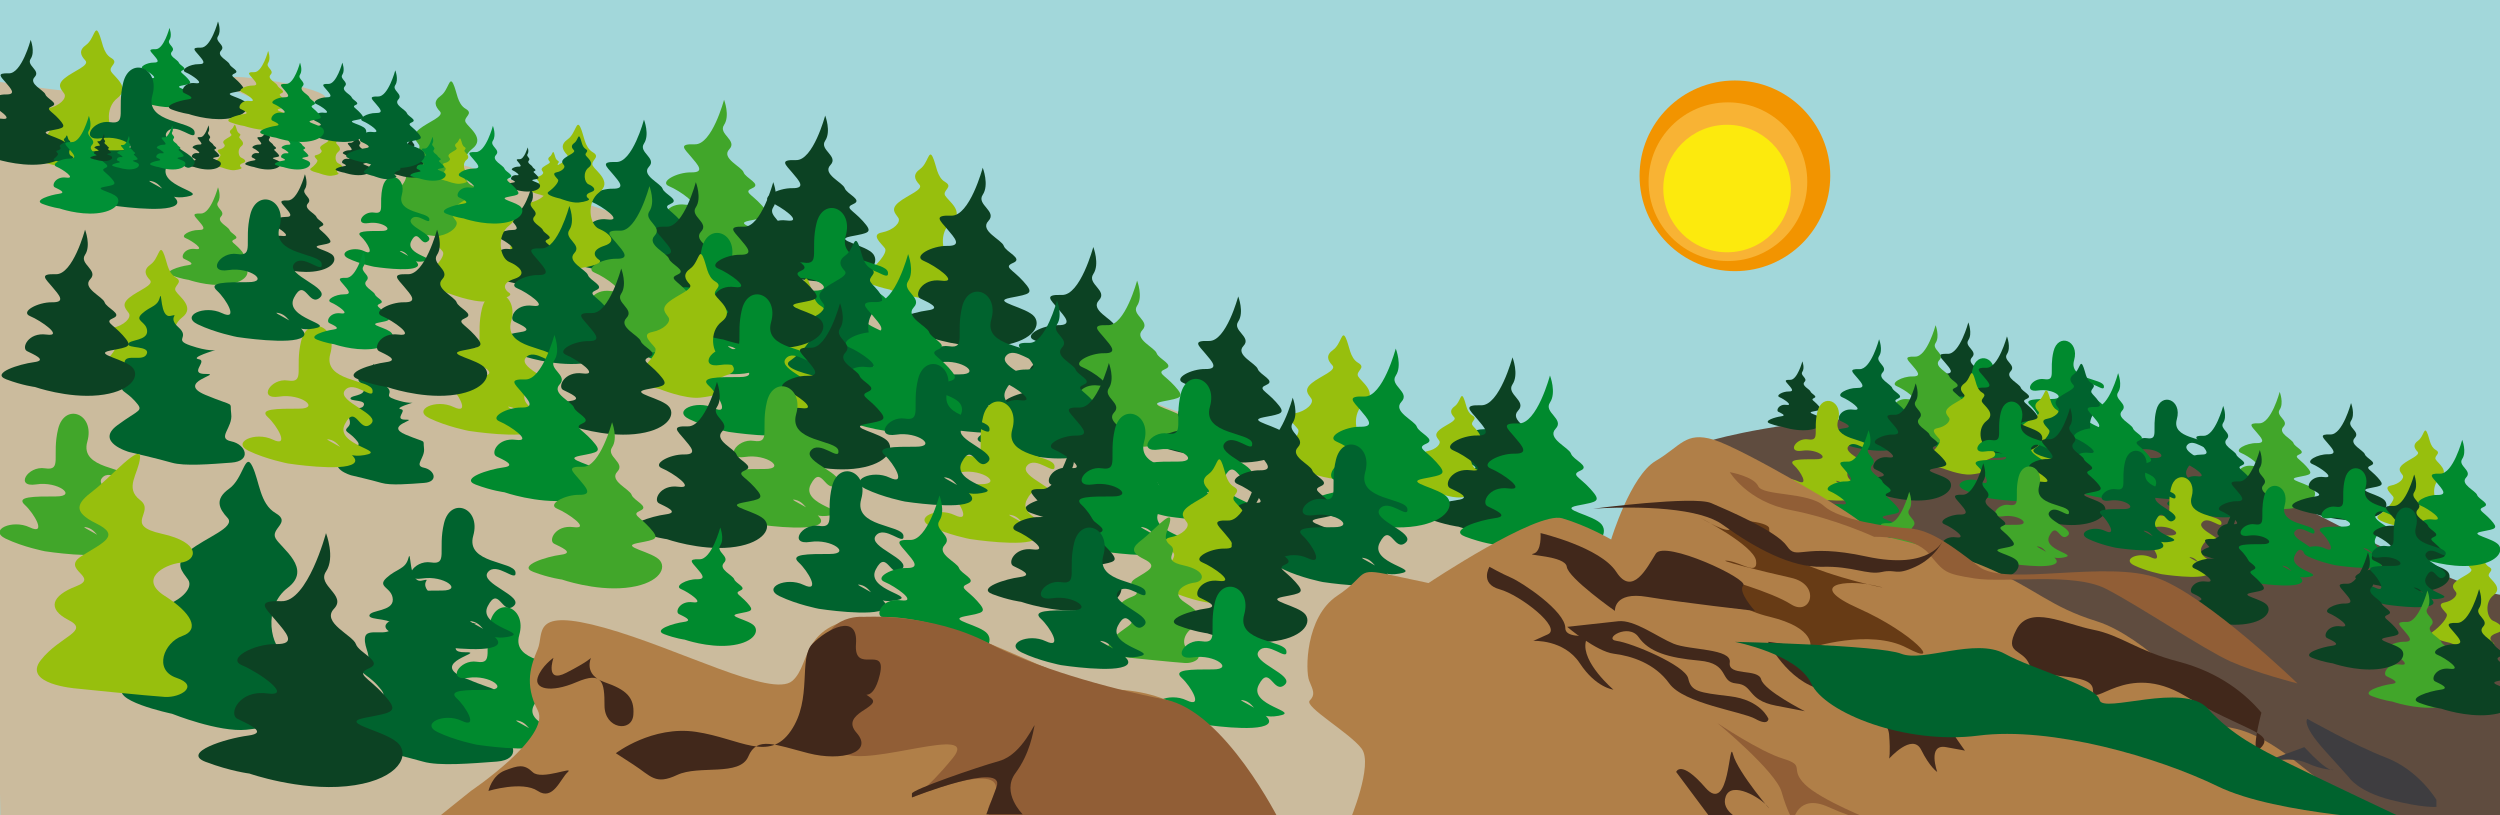 <?xml version="1.0" encoding="utf-8"?>
<!-- Generator: Adobe Illustrator 14.0.0, SVG Export Plug-In . SVG Version: 6.00 Build 43363)  -->
<!DOCTYPE svg PUBLIC "-//W3C//DTD SVG 1.1//EN" "http://www.w3.org/Graphics/SVG/1.1/DTD/svg11.dtd">
<svg version="1.1" id="Capa_1" xmlns="http://www.w3.org/2000/svg" xmlns:xlink="http://www.w3.org/1999/xlink" x="0px" y="0px"
	 width="651.969px" height="212.599px" viewBox="0 0 651.969 212.599" enable-background="new 0 0 651.969 212.599"
	 xml:space="preserve">
<rect fill="#A2D7DA" width="652.515" height="212.878"/>
<g>
	<path fill="#F29400" d="M477.308,45.853c0,13.733-11.137,24.864-24.862,24.864c-13.735,0-24.869-11.131-24.869-24.864
		c0-13.733,11.134-24.864,24.869-24.864C466.171,20.989,477.308,32.12,477.308,45.853"/>
	<path fill="#F8B334" d="M471.312,47.385c0,11.426-9.264,20.693-20.694,20.693c-11.422,0-20.686-9.267-20.686-20.693
		c0-11.427,9.264-20.691,20.686-20.691C462.048,26.694,471.312,35.958,471.312,47.385"/>
	<path fill="#FCEA0D" d="M467.026,49.167c0,9.183-7.441,16.625-16.627,16.625c-9.181,0-16.628-7.443-16.628-16.625
		c0-9.184,7.447-16.625,16.628-16.625C459.585,32.542,467.026,39.983,467.026,49.167"/>
</g>
<path fill="#5F4C3F" d="M446.884,114.667c0,0,76.507-22.32,155.266,18.439c43.197,22.355,50.273,22.027,50.273,22.027l0.053,58.932
	L434.489,208.7L446.884,114.667z"/>
<path fill="#CBBB9D" d="M-3.185,20.793c0,0,30.719,6.031,77.249,6.023C120.596,26.81-5.77,5.731,104.192,38.06
	c109.965,32.329,320.185,110.074,336.15,128.457c15.966,18.382,69.691,47.55,69.691,47.55H0.123L-3.185,20.793z"/>
<path fill="#97BF0D" d="M638.893,167.636c0,0-6.618-1.387-4.605-2.775c2.017-1.387,4.319-3.975,3.745-4.809
	c-0.575-0.832-2.738-2.51-0.575-2.92c2.157-0.41,3.596-1.889,3.018-2.721c-0.573-0.834-1.472-1.572,0.128-2.869
	c1.599-1.293,4.621-2.311,3.757-3.236c-0.861-0.924-1.277-1.85,0.155-2.865c1.431-1.02,1.57-3.701,2.29-2.221
	c0.723,1.48,0.723,3.699,2.303,4.625c1.583,0.924-0.559,1.514,0,2.498c0.56,0.98,3.664,2.984,1.187,4.867
	c-2.479,1.885-1.761,6.029-0.034,6.73c1.725,0.703,3.546,2.275,0.982,3.107c-2.564,0.832-1.847,2.033-0.982,2.588
	c0.865,0.555-1.299,1.295-4.029,1.57C643.498,169.485,638.893,167.636,638.893,167.636z"/>
<path fill="#00632E" d="M383.903,126.759c0,0,5.692,1.99,11.108,1.453c5.418-0.535,7.259-3.111,6.088-4.723
	c-1.169-1.607-7.271-2.467-3.97-3.109c3.3-0.646,3.97-0.646,2.135-2.684c-1.838-2.041-3.275-2.297-1.627-3.008
	c1.652-0.711-1.212-1.744-1.547-2.75c-0.334-1.006-4.006-2.467-2.505-4.045c1.503-1.578-2.002-2.65-0.916-4.261
	c1.085-1.607,0-4.398,0-4.398s-2.107,7.9-5.113,7.792c-3.005-0.106-1.82,0.793-0.65,2.188c1.172,1.396,2.506,2.766,0,2.725
	c-2.501-0.041-5.676,1.678-3.84,2.428c1.837,0.754,6.012,3.65,2.84,3.221c-3.171-0.43-4.433,2.361-3.386,2.896
	c1.048,0.539,3.722,1.611,1.213,1.934c-2.503,0.322-7.68,1.934-4.84,3.006C381.729,126.495,383.903,126.759,383.903,126.759z"/>
<path fill="#008A2E" d="M533.115,114.14c0,0,10.064,1.553,12.075,0c2.014-1.553-6.844-4.932-4.427-4.406
	c2.416,0.523,2.011,3.631,6.44,2.854c4.429-0.775-5.636-1.811-3.625-5.693c2.014-3.881,2.683,1.812,4.764,0
	c2.083-1.813-6.37-4.141-4.764-6.21c1.611-2.071,5.355,2.07,5.096,0c-0.262-2.071-9.246-1.553-7.773-6.729
	c1.471-5.176-4.165-7.246-5.37-2.328c-1.209,4.916,0.802,7.762-2.416,7.245c-3.223-0.519-5.637,3.588-1.611,2.959
	c4.027-0.63,7.647,2.215,3.622,2.215c-4.023,0-7.438,0-5.729,1.553c1.705,1.554,4.12,5.679,0.899,4.134
	c-3.222-1.545-7.65,0.523-4.43,2.078C529.087,113.364,533.115,114.14,533.115,114.14z"/>
<path fill="#0C4223" d="M504.098,113.022c0,0,5.987,2.092,11.687,1.529c5.698-0.564,7.633-3.273,6.403-4.967
	c-1.229-1.691-7.649-2.595-4.176-3.273c3.471-0.679,4.176-0.679,2.241-2.822c-1.931-2.144-3.437-2.414-1.708-3.16
	c1.737-0.748-1.275-1.835-1.625-2.892c-0.355-1.058-4.213-2.595-2.636-4.254c1.583-1.66-2.104-2.788-0.964-4.481
	c1.141-1.694,0-4.628,0-4.628s-2.216,8.312-5.376,8.199s-1.916,0.833-0.687,2.3c1.233,1.466,2.638,2.905,0,2.865
	c-2.632-0.043-5.967,1.762-4.036,2.553c1.933,0.791,6.321,3.837,2.985,3.386c-3.335-0.45-4.663,2.482-3.559,3.05
	c1.1,0.563,3.91,1.692,1.276,2.032c-2.636,0.336-8.081,2.031-5.094,3.158C501.816,112.747,504.098,113.022,504.098,113.022z"/>
<path fill="#008A2E" d="M512.022,118.724c0,0,10.063,1.553,12.077,0c2.012-1.555-6.842-4.932-4.43-4.408
	c2.416,0.527,2.014,3.631,6.441,2.854c4.431-0.775-5.632-1.809-3.621-5.691c2.014-3.883,2.678,1.811,4.759,0
	c2.084-1.811-6.368-4.141-4.759-6.21c1.609-2.071,5.356,2.069,5.09,0c-0.26-2.071-9.243-1.555-7.773-6.729
	c1.477-5.176-4.16-7.246-5.366-2.329c-1.211,4.917,0.801,7.764-2.418,7.247c-3.222-0.519-5.637,3.589-1.609,2.958
	s7.648,2.216,3.624,2.216c-4.028,0-7.441,0-5.733,1.553c1.705,1.553,4.122,5.68,0.899,4.133c-3.221-1.545-7.647,0.527-4.429,2.078
	C507.996,117.946,512.022,118.724,512.022,118.724z"/>
<path fill="#97BF0D" d="M526.117,126.653c0,0-6.623-1.387-4.604-2.773c2.011-1.389,4.314-3.979,3.74-4.813
	c-0.579-0.83-2.736-2.508-0.579-2.916c2.158-0.41,3.599-1.893,3.025-2.725c-0.578-0.832-1.474-1.572,0.122-2.867
	c1.602-1.295,4.626-2.311,3.762-3.236c-0.862-0.926-1.277-1.85,0.153-2.866c1.427-1.02,1.571-3.701,2.291-2.221
	c0.725,1.48,0.725,3.698,2.303,4.623c1.582,0.924-0.563,1.518,0,2.497c0.562,0.984,3.663,2.99,1.186,4.871
	c-2.481,1.881-1.761,6.029-0.034,6.73c1.729,0.701,3.548,2.273,0.981,3.105c-2.563,0.834-1.847,2.035-0.981,2.59
	c0.862,0.557-1.295,1.295-4.028,1.572C530.722,128.503,526.117,126.653,526.117,126.653z"/>
<path fill="#41A62A" d="M585.293,131.144c0,0,5.99,2.094,11.688,1.527c5.7-0.561,7.632-3.273,6.4-4.965
	c-1.23-1.695-7.648-2.598-4.176-3.273c3.476-0.678,4.176-0.678,2.247-2.822c-1.933-2.145-3.445-2.412-1.708-3.16
	c1.731-0.748-1.276-1.834-1.631-2.893c-0.352-1.059-4.211-2.594-2.632-4.252c1.58-1.66-2.107-2.787-0.968-4.482
	c1.142-1.693,0-4.627,0-4.627s-2.212,8.308-5.373,8.197c-3.16-0.113-1.915,0.832-0.685,2.299c1.23,1.469,2.636,2.908,0,2.865
	c-2.635-0.041-5.972,1.762-4.04,2.555c1.931,0.789,6.32,3.838,2.987,3.385c-3.337-0.451-4.664,2.484-3.562,3.049
	c1.104,0.563,3.913,1.693,1.277,2.031c-2.635,0.34-8.079,2.033-5.093,3.16C583.015,130.866,585.293,131.144,585.293,131.144z"/>
<path fill="#97BF0D" d="M624.988,137.12c0,0-6.619-1.387-4.605-2.775c2.015-1.387,4.315-3.977,3.741-4.811
	c-0.575-0.832-2.735-2.51-0.575-2.918c2.16-0.41,3.595-1.889,3.02-2.721c-0.572-0.834-1.474-1.574,0.129-2.867
	c1.598-1.297,4.62-2.314,3.757-3.238s-1.28-1.85,0.151-2.867c1.433-1.018,1.576-3.699,2.295-2.219
	c0.718,1.479,0.718,3.697,2.301,4.623c1.585,0.924-0.56,1.514,0,2.498c0.56,0.98,3.665,2.984,1.185,4.867
	c-2.48,1.885-1.759,6.031-0.032,6.734c1.727,0.699,3.549,2.271,0.983,3.104s-1.846,2.035-0.983,2.59
	c0.863,0.553-1.295,1.293-4.029,1.572C629.591,138.968,624.988,137.12,624.988,137.12z"/>
<path fill="#008A2E" d="M632.189,145.862c0,0,6.443,2.254,12.581,1.646c6.134-0.607,8.213-3.523,6.89-5.346
	c-1.322-1.824-8.233-2.795-4.496-3.525c3.74-0.73,4.496-0.729,2.416-3.039c-2.078-2.309-3.704-2.598-1.838-3.402
	c1.87-0.805-1.376-1.975-1.751-3.115c-0.379-1.139-4.543-2.791-2.839-4.576c1.701-1.787-2.264-3.002-1.038-4.826
	c1.228-1.822,0-4.982,0-4.982s-2.385,8.949-5.787,8.824c-3.402-0.119-2.06,0.896-0.735,2.477c1.322,1.582,2.833,3.133,0,3.084
	c-2.836-0.043-6.428,1.9-4.35,2.75c2.078,0.854,6.805,4.135,3.214,3.646c-3.593-0.486-5.022,2.674-3.836,3.281
	c1.188,0.609,4.213,1.824,1.378,2.188c-2.834,0.365-8.698,2.189-5.482,3.402C629.731,145.565,632.189,145.862,632.189,145.862z"/>
<path fill="#0C4223" d="M603.904,134.054c0,0,5.988,2.092,11.683,1.525c5.701-0.563,7.631-3.271,6.405-4.965
	c-1.232-1.693-7.649-2.596-4.178-3.273c3.474-0.678,4.178-0.678,2.246-2.822c-1.933-2.143-3.444-2.414-1.707-3.162
	c1.729-0.746-1.277-1.832-1.63-2.891s-4.214-2.594-2.635-4.252c1.581-1.66-2.106-2.789-0.966-4.48c1.142-1.695,0-4.628,0-4.628
	s-2.213,8.308-5.374,8.195c-3.16-0.113-1.915,0.834-0.685,2.303s2.635,2.906,0,2.863c-2.635-0.041-5.968,1.762-4.039,2.553
	c1.932,0.793,6.324,3.84,2.984,3.389c-3.336-0.453-4.659,2.482-3.559,3.047c1.1,0.564,3.911,1.693,1.277,2.031
	c-2.632,0.34-8.077,2.031-5.092,3.16C601.619,133.774,603.904,134.054,603.904,134.054z"/>
<path fill="#00632E" d="M571.015,133.38c0,0,5.693,1.99,11.113,1.455c5.418-0.537,7.254-3.113,6.088-4.721
	c-1.171-1.611-7.273-2.471-3.975-3.115c3.305-0.645,3.975-0.643,2.138-2.684c-1.84-2.039-3.277-2.295-1.625-3.006
	c1.646-0.709-1.215-1.742-1.549-2.75c-0.337-1.006-4.008-2.465-2.505-4.045c1.504-1.574-2.003-2.65-0.917-4.26
	c1.084-1.607,0-4.399,0-4.399s-2.107,7.899-5.112,7.795c-3.006-0.109-1.819,0.791-0.647,2.188c1.165,1.393,2.503,2.764,0,2.721
	c-2.506-0.039-5.679,1.678-3.841,2.428c1.837,0.754,6.012,3.652,2.836,3.223c-3.17-0.43-4.431,2.361-3.384,2.898
	c1.046,0.535,3.719,1.609,1.213,1.93c-2.503,0.322-7.68,1.932-4.84,3.008C568.844,133.118,571.015,133.38,571.015,133.38z"/>
<path fill="#008A2E" d="M609.12,147.419c0,0,10.062,1.551,12.073,0c2.015-1.553-6.842-4.932-4.426-4.408
	c2.414,0.525,2.014,3.631,6.44,2.855c4.429-0.777-5.636-1.813-3.624-5.693c2.015-3.883,2.678,1.811,4.76,0
	c2.085-1.813-6.371-4.143-4.76-6.211c1.609-2.072,5.355,2.068,5.094,0c-0.262-2.072-9.248-1.555-7.774-6.729
	c1.473-5.176-4.162-7.246-5.371-2.33c-1.209,4.918,0.808,7.764-2.412,7.246c-3.223-0.52-5.637,3.59-1.612,2.959
	s7.647,2.217,3.623,2.217c-4.025,0-7.439,0-5.731,1.553c1.706,1.553,4.119,5.68,0.901,4.133c-3.221-1.547-7.648,0.525-4.431,2.078
	C605.091,146.642,609.12,147.419,609.12,147.419z"/>
<path fill="#0C4223" d="M620.368,152.687c0,0,5.988,2.096,11.685,1.529c5.699-0.564,7.633-3.273,6.404-4.967
	c-1.23-1.691-7.647-2.596-4.177-3.271c3.472-0.68,4.177-0.68,2.246-2.822c-1.934-2.145-3.444-2.414-1.71-3.162
	c1.735-0.748-1.274-1.834-1.628-2.891c-0.352-1.059-4.215-2.596-2.637-4.256c1.581-1.656-2.103-2.787-0.961-4.48
	c1.139-1.691,0-4.627,0-4.627s-2.214,8.311-5.374,8.197s-1.919,0.832-0.688,2.301c1.23,1.467,2.634,2.904,0,2.865
	c-2.633-0.043-5.967,1.762-4.039,2.553c1.933,0.791,6.323,3.836,2.986,3.385c-3.336-0.451-4.661,2.482-3.561,3.051
	c1.104,0.563,3.915,1.691,1.278,2.031c-2.632,0.336-8.077,2.031-5.094,3.16C618.088,152.409,620.368,152.687,620.368,152.687z"/>
<path fill="#0C4223" d="M580.102,146.3c0,0,5.989,2.096,11.685,1.529c5.7-0.564,7.632-3.275,6.405-4.967
	c-1.229-1.691-7.651-2.596-4.179-3.271c3.474-0.68,4.179-0.68,2.245-2.824c-1.932-2.145-3.441-2.41-1.708-3.158
	c1.734-0.75-1.276-1.836-1.628-2.895c-0.353-1.055-4.213-2.594-2.634-4.252c1.58-1.66-2.104-2.789-0.964-4.482
	c1.138-1.691,0-4.627,0-4.627s-2.217,8.311-5.375,8.197c-3.16-0.113-1.918,0.832-0.688,2.301c1.231,1.467,2.637,2.906,0,2.863
	c-2.631-0.041-5.969,1.764-4.038,2.555c1.932,0.791,6.323,3.838,2.984,3.387c-3.335-0.451-4.659,2.482-3.56,3.047
	c1.104,0.564,3.913,1.695,1.281,2.031c-2.637,0.342-8.082,2.033-5.098,3.162C577.821,146.024,580.102,146.3,580.102,146.3z"/>
<path fill="#41A62A" d="M495.56,113.759c0,0,5.987,2.094,11.685,1.529c5.698-0.564,7.631-3.273,6.402-4.967
	c-1.229-1.695-7.647-2.598-4.177-3.275c3.473-0.676,4.177-0.676,2.245-2.822c-1.932-2.143-3.443-2.412-1.707-3.159
	c1.733-0.747-1.276-1.835-1.63-2.894c-0.351-1.056-4.213-2.592-2.632-4.251c1.579-1.66-2.108-2.788-0.967-4.482
	c1.141-1.694,0-4.627,0-4.627s-2.214,8.311-5.373,8.195c-3.163-0.112-1.916,0.834-0.686,2.301c1.228,1.469,2.632,2.908,0,2.864
	c-2.637-0.042-5.968,1.765-4.039,2.555c1.931,0.791,6.319,3.837,2.984,3.387c-3.336-0.452-4.662,2.482-3.56,3.046
	c1.099,0.564,3.911,1.695,1.277,2.033c-2.631,0.338-8.077,2.033-5.091,3.16C493.274,113.483,495.56,113.759,495.56,113.759z"/>
<path fill="#00632E" d="M559.905,129.538c0,0,10.064,1.553,12.078,0c2.01-1.551-6.845-4.932-4.431-4.406
	c2.417,0.525,2.015,3.631,6.44,2.855c4.432-0.777-5.635-1.813-3.621-5.695c2.014-3.881,2.679,1.811,4.76,0
	c2.083-1.811-6.37-4.141-4.76-6.211c1.611-2.07,5.357,2.07,5.094,0s-9.247-1.553-7.776-6.729c1.474-5.174-4.16-7.246-5.367-2.328
	c-1.21,4.916,0.805,7.763-2.417,7.246c-3.223-0.518-5.636,3.588-1.61,2.959c4.027-0.629,7.648,2.215,3.625,2.215
	c-4.029,0-7.438,0-5.732,1.553c1.703,1.555,4.121,5.68,0.901,4.135c-3.222-1.545-7.648,0.525-4.428,2.078
	S559.905,129.538,559.905,129.538z"/>
<path fill="#00632E" d="M622.256,157.663c0,0,10.066,1.553,12.079,0c2.012-1.555-6.843-4.932-4.43-4.404
	c2.417,0.523,2.013,3.627,6.441,2.85c4.429-0.775-5.637-1.809-3.624-5.691c2.014-3.883,2.674,1.811,4.761,0
	c2.082-1.813-6.37-4.141-4.761-6.211c1.612-2.07,5.357,2.07,5.093,0c-0.262-2.07-9.246-1.551-7.774-6.727
	c1.475-5.178-4.163-7.246-5.368-2.33c-1.209,4.916,0.805,7.762-2.417,7.246c-3.219-0.518-5.636,3.588-1.612,2.957
	c4.029-0.627,7.651,2.219,3.627,2.219s-7.44,0-5.735,1.553c1.711,1.551,4.123,5.676,0.901,4.135
	c-3.219-1.547-7.647,0.523-4.426,2.074C618.229,156.886,622.256,157.663,622.256,157.663z"/>
<path fill="#97BF0D" d="M373.75,128.136c0,0-6.621-1.387-4.605-2.773c2.017-1.389,4.317-3.977,3.738-4.811
	c-0.574-0.832-2.731-2.51-0.574-2.918c2.158-0.41,3.599-1.891,3.021-2.723c-0.572-0.832-1.472-1.574,0.129-2.869
	c1.6-1.293,4.621-2.309,3.758-3.236c-0.866-0.924-1.279-1.849,0.152-2.866c1.431-1.019,1.575-3.698,2.293-2.221
	c0.72,1.48,0.72,3.698,2.303,4.624c1.583,0.926-0.563,1.518,0,2.5c0.561,0.982,3.665,2.986,1.186,4.867
	c-2.479,1.883-1.762,6.027-0.035,6.73c1.726,0.701,3.547,2.273,0.984,3.107c-2.567,0.83-1.848,2.033-0.984,2.588
	c0.862,0.557-1.294,1.295-4.029,1.572C378.35,129.987,373.75,128.136,373.75,128.136z"/>
<path fill="#00632E" d="M535.25,119.733c0,0-6.617-1.385-4.604-2.773c2.017-1.387,4.317-3.975,3.741-4.811
	c-0.574-0.83-2.734-2.508-0.574-2.92c2.156-0.408,3.593-1.888,3.02-2.72s-1.473-1.572,0.129-2.867
	c1.599-1.295,4.62-2.312,3.756-3.236c-0.862-0.926-1.275-1.849,0.152-2.867c1.432-1.018,1.573-3.7,2.295-2.222
	c0.719,1.481,0.719,3.7,2.3,4.625c1.585,0.923-0.561,1.515,0,2.497c0.562,0.984,3.666,2.989,1.186,4.868
	c-2.479,1.883-1.763,6.03-0.033,6.733c1.727,0.699,3.548,2.273,0.983,3.105c-2.567,0.832-1.847,2.033-0.983,2.588
	c0.865,0.557-1.297,1.297-4.029,1.572C539.854,121.585,535.25,119.733,535.25,119.733z"/>
<path fill="#0C4223" d="M464.608,111.259c0,0,3.523,1.232,6.875,0.9s4.486-1.926,3.764-2.92c-0.725-0.996-4.499-1.527-2.451-1.925
	c2.039-0.398,2.451-0.398,1.315-1.66c-1.135-1.26-2.024-1.417-1.002-1.857c1.017-0.439-0.753-1.079-0.958-1.701
	c-0.207-0.622-2.481-1.526-1.55-2.501c0.927-0.976-1.239-1.64-0.569-2.636c0.674-0.996,0-2.721,0-2.721s-1.301,4.886-3.16,4.821
	c-1.858-0.068-1.123,0.488-0.402,1.352c0.723,0.862,1.548,1.71,0,1.685c-1.549-0.024-3.51,1.036-2.375,1.502
	c1.137,0.465,3.714,2.258,1.754,1.992c-1.957-0.268-2.739,1.46-2.094,1.792c0.649,0.331,2.302,0.997,0.753,1.194
	c-1.549,0.199-4.751,1.195-2.997,1.859C463.269,111.099,464.608,111.259,464.608,111.259z"/>
<path fill="#008A2E" d="M588.024,152.001c0,0,10.064,1.553,12.077,0c2.016-1.553-6.842-4.932-4.426-4.408
	c2.413,0.527,2.013,3.631,6.441,2.855c4.425-0.777-5.636-1.811-3.626-5.693c2.014-3.881,2.679,1.811,4.762,0
	s-6.371-4.141-4.762-6.211c1.61-2.07,5.357,2.07,5.094,0c-0.262-2.07-9.247-1.551-7.773-6.727c1.473-5.178-4.163-7.248-5.37-2.332
	c-1.209,4.918,0.805,7.764-2.417,7.248c-3.219-0.518-5.636,3.588-1.607,2.957c4.024-0.629,7.647,2.219,3.622,2.219
	c-4.026,0-7.441,0-5.73,1.553c1.704,1.553,4.118,5.68,0.895,4.131c-3.219-1.545-7.647,0.527-4.426,2.078
	C583.996,151.224,588.024,152.001,588.024,152.001z"/>
<path fill="#008A2E" d="M542.453,128.479c0,0,6.441,2.254,12.58,1.645c6.137-0.605,8.213-3.523,6.891-5.348
	c-1.322-1.82-8.234-2.795-4.493-3.525c3.739-0.727,4.493-0.727,2.412-3.037c-2.077-2.309-3.706-2.596-1.838-3.402
	c1.868-0.805-1.375-1.975-1.752-3.113c-0.376-1.139-4.54-2.793-2.838-4.58c1.702-1.787-2.263-3.002-1.037-4.824
	c1.228-1.823,0-4.983,0-4.983s-2.382,8.948-5.787,8.826c-3.403-0.121-2.062,0.897-0.736,2.475c1.323,1.58,2.836,3.131,0,3.086
	c-2.835-0.047-6.429,1.896-4.349,2.748c2.079,0.852,6.808,4.133,3.213,3.646c-3.593-0.484-5.018,2.674-3.832,3.281
	s4.21,1.824,1.374,2.189c-2.835,0.363-8.697,2.186-5.482,3.402C539.991,128.181,542.453,128.479,542.453,128.479z"/>
<path fill="#0C4223" d="M514.167,116.667c0,0,5.988,2.094,11.684,1.529c5.7-0.564,7.634-3.275,6.403-4.967
	c-1.229-1.693-7.649-2.598-4.175-3.275c3.472-0.676,4.175-0.676,2.244-2.821c-1.932-2.144-3.443-2.412-1.709-3.158
	c1.735-0.749-1.275-1.835-1.629-2.895c-0.351-1.057-4.214-2.593-2.634-4.25c1.582-1.661-2.107-2.791-0.961-4.483
	c1.136-1.694,0-4.627,0-4.627s-2.218,8.31-5.377,8.196c-3.161-0.114-1.915,0.833-0.688,2.3c1.229,1.469,2.635,2.907,0,2.864
	c-2.634-0.042-5.968,1.765-4.037,2.555c1.932,0.79,6.32,3.838,2.986,3.386c-3.339-0.45-4.662,2.482-3.563,3.048
	c1.104,0.563,3.913,1.693,1.278,2.031c-2.633,0.34-8.077,2.031-5.093,3.16S514.167,116.667,514.167,116.667z"/>
<path fill="#00632E" d="M481.279,115.995c0,0,5.693,1.992,11.111,1.453c5.418-0.535,7.256-3.113,6.085-4.719
	c-1.168-1.611-7.272-2.473-3.967-3.115c3.3-0.645,3.967-0.643,2.13-2.683c-1.836-2.041-3.271-2.294-1.623-3.004
	c1.648-0.713-1.212-1.744-1.548-2.751c-0.334-1.005-4.008-2.467-2.504-4.044c1.505-1.577-2.001-2.652-0.919-4.262
	c1.087-1.608,0-4.399,0-4.399s-2.102,7.903-5.11,7.795c-3.004-0.107-1.82,0.791-0.651,2.188c1.172,1.394,2.507,2.763,0,2.723
	c-2.502-0.042-5.676,1.677-3.839,2.427c1.837,0.753,6.008,3.65,2.839,3.221c-3.172-0.428-4.436,2.363-3.386,2.898
	c1.048,0.535,3.719,1.611,1.214,1.934c-2.505,0.318-7.681,1.932-4.842,3.004C479.106,115.731,481.279,115.995,481.279,115.995z"/>
<path fill="#97BF0D" d="M506.698,122.161c0,0-6.618-1.385-4.607-2.773c2.017-1.385,4.317-3.977,3.743-4.811
	c-0.575-0.83-2.735-2.508-0.575-2.918c2.156-0.408,3.594-1.889,3.02-2.723c-0.575-0.832-1.474-1.572,0.126-2.867
	s4.623-2.311,3.76-3.236c-0.862-0.926-1.281-1.849,0.151-2.867c1.432-1.018,1.576-3.7,2.292-2.219
	c0.721,1.479,0.721,3.699,2.302,4.624c1.586,0.924-0.559,1.515,0,2.497c0.563,0.983,3.667,2.987,1.187,4.868
	c-2.478,1.885-1.76,6.031-0.034,6.732c1.727,0.701,3.55,2.275,0.984,3.105c-2.566,0.834-1.845,2.035-0.984,2.588
	c0.867,0.559-1.295,1.297-4.028,1.574C511.302,124.013,506.698,122.161,506.698,122.161z"/>
<path fill="#008A2E" d="M519.383,130.032c0,0,10.063,1.551,12.076,0c2.012-1.553-6.843-4.93-4.427-4.406
	c2.414,0.525,2.01,3.631,6.438,2.854s-5.635-1.813-3.624-5.693c2.015-3.881,2.679,1.813,4.761,0
	c2.084-1.811-6.368-4.139-4.761-6.211c1.612-2.07,5.357,2.072,5.095,0c-0.262-2.07-9.245-1.551-7.774-6.729
	c1.473-5.175-4.164-7.246-5.37-2.328c-1.207,4.917,0.804,7.761-2.414,7.246c-3.223-0.516-5.638,3.59-1.611,2.959
	c4.025-0.631,7.646,2.217,3.622,2.217s-7.438,0-5.73,1.553c1.706,1.553,4.118,5.678,0.899,4.133
	c-3.222-1.543-7.648,0.525-4.429,2.076C515.354,129.257,519.383,130.032,519.383,130.032z"/>
<path fill="#0C4223" d="M530.631,135.302c0,0,5.989,2.094,11.688,1.527c5.698-0.561,7.632-3.271,6.401-4.965
	s-7.651-2.596-4.176-3.273c3.473-0.678,4.176-0.678,2.244-2.822c-1.934-2.145-3.444-2.414-1.71-3.16
	c1.735-0.748-1.276-1.834-1.628-2.893c-0.353-1.059-4.215-2.594-2.635-4.254c1.584-1.656-2.104-2.787-0.962-4.479
	c1.14-1.695,0-4.63,0-4.63s-2.216,8.312-5.374,8.199c-3.162-0.115-1.916,0.83-0.685,2.299c1.227,1.469,2.631,2.908,0,2.865
	c-2.637-0.041-5.974,1.764-4.039,2.553c1.932,0.793,6.32,3.838,2.983,3.389c-3.339-0.453-4.661,2.484-3.563,3.047
	c1.104,0.564,3.916,1.695,1.28,2.031c-2.636,0.342-8.079,2.033-5.094,3.162C528.352,135.024,530.631,135.302,530.631,135.302z"/>
<path fill="#97BF0D" d="M563.766,149.749c0,0,10.063,1.553,12.077,0c2.012-1.553-6.846-4.934-4.429-4.408
	c2.415,0.527,2.013,3.631,6.44,2.855c4.43-0.777-5.635-1.813-3.623-5.693c2.016-3.881,2.679,1.813,4.761,0
	c2.084-1.813-6.371-4.141-4.761-6.211c1.611-2.07,5.356,2.07,5.091,0c-0.259-2.07-9.243-1.555-7.769-6.729
	c1.471-5.176-4.165-7.246-5.373-2.328c-1.207,4.916,0.805,7.762-2.415,7.246c-3.222-0.518-5.636,3.588-1.608,2.959
	c4.023-0.631,7.649,2.215,3.621,2.215c-4.024,0-7.438,0-5.732,1.553c1.708,1.553,4.122,5.68,0.901,4.133
	c-3.22-1.543-7.648,0.527-4.427,2.078C559.743,148.972,563.766,149.749,563.766,149.749z"/>
<path fill="#00632E" d="M551.794,142.851c0,0,10.066,1.551,12.079,0c2.012-1.553-6.846-4.932-4.429-4.408
	c2.416,0.525,2.012,3.633,6.44,2.855c4.43-0.777-5.635-1.813-3.622-5.695c2.014-3.881,2.678,1.813,4.762,0
	c2.08-1.811-6.372-4.139-4.762-6.209s5.355,2.07,5.09,0c-0.26-2.07-9.246-1.553-7.771-6.729c1.474-5.176-4.165-7.246-5.369-2.33
	c-1.208,4.918,0.802,7.764-2.419,7.248c-3.22-0.516-5.637,3.588-1.606,2.959c4.025-0.631,7.647,2.215,3.622,2.215
	c-4.024,0-7.438,0-5.733,1.553c1.709,1.555,4.123,5.68,0.9,4.133c-3.219-1.543-7.647,0.525-4.426,2.078
	C547.771,142.075,551.794,142.851,551.794,142.851z"/>
<path fill="#41A62A" d="M523.997,146.952c0,0,10.063,1.551,12.078,0c2.011-1.555-6.845-4.934-4.431-4.408
	c2.416,0.525,2.013,3.631,6.441,2.854c4.43-0.775-5.636-1.811-3.623-5.691c2.012-3.883,2.677,1.811,4.761,0
	c2.083-1.813-6.369-4.143-4.761-6.213c1.612-2.07,5.354,2.07,5.092,0c-0.26-2.07-9.248-1.553-7.773-6.727
	c1.474-5.176-4.162-7.248-5.367-2.328c-1.207,4.916,0.803,7.762-2.417,7.244c-3.222-0.518-5.637,3.59-1.611,2.959
	c4.028-0.631,7.647,2.215,3.625,2.215c-4.024,0-7.44,0-5.735,1.555c1.711,1.553,4.123,5.678,0.902,4.133
	c-3.222-1.547-7.648,0.525-4.429,2.078C519.97,146.175,523.997,146.952,523.997,146.952z"/>
<path fill="#0C4223" d="M490.367,128.915c0,0,5.984,2.094,11.682,1.529c5.702-0.564,7.634-3.273,6.405-4.967
	c-1.229-1.691-7.648-2.596-4.178-3.271c3.475-0.68,4.178-0.68,2.244-2.822c-1.933-2.146-3.442-2.414-1.706-3.162
	c1.731-0.748-1.279-1.836-1.628-2.891c-0.354-1.059-4.215-2.596-2.636-4.254c1.58-1.66-2.105-2.789-0.964-4.482
	c1.139-1.691,0-4.629,0-4.629s-2.214,8.312-5.375,8.199c-3.159-0.113-1.917,0.832-0.687,2.301c1.231,1.469,2.633,2.906,0,2.865
	c-2.631-0.045-5.968,1.762-4.036,2.553c1.933,0.791,6.319,3.836,2.983,3.387c-3.336-0.451-4.662,2.482-3.561,3.047
	c1.103,0.564,3.912,1.693,1.278,2.033c-2.634,0.338-8.079,2.031-5.092,3.158C488.08,128.64,490.367,128.915,490.367,128.915z"/>
<path fill="#0C4223" d="M573.186,161.302c0,0,5.989,2.094,11.688,1.527c5.697-0.564,7.632-3.273,6.4-4.965
	c-1.23-1.693-7.649-2.596-4.175-3.273c3.472-0.678,4.175-0.678,2.246-2.822c-1.934-2.145-3.445-2.412-1.711-3.16
	c1.735-0.748-1.275-1.834-1.629-2.895c-0.349-1.055-4.214-2.592-2.632-4.252c1.58-1.658-2.104-2.789-0.966-4.48
	c1.143-1.691,0-4.629,0-4.629s-2.215,8.313-5.374,8.199c-3.162-0.113-1.915,0.832-0.685,2.299c1.227,1.469,2.636,2.908,0,2.863
	c-2.634-0.039-5.973,1.766-4.039,2.557c1.931,0.791,6.318,3.836,2.985,3.387c-3.337-0.453-4.661,2.48-3.561,3.047
	c1.103,0.564,3.91,1.693,1.278,2.031c-2.638,0.34-8.079,2.033-5.093,3.16C570.906,161.026,573.186,161.302,573.186,161.302z"/>
<path fill="#97BF0D" d="M471.558,129.853c0,0,10.062,1.551,12.074,0c2.015-1.555-6.843-4.934-4.426-4.408
	c2.413,0.525,2.012,3.631,6.44,2.854s-5.637-1.811-3.624-5.693c2.013-3.881,2.677,1.813,4.761,0s-6.372-4.141-4.761-6.211
	c1.609-2.07,5.355,2.07,5.094,0c-0.263-2.07-9.249-1.551-7.775-6.727c1.473-5.177-4.162-7.248-5.37-2.331
	c-1.209,4.917,0.807,7.762-2.413,7.247c-3.224-0.518-5.637,3.588-1.614,2.957c4.027-0.627,7.65,2.219,3.626,2.219
	c-4.028,0-7.438,0-5.735,1.551c1.707,1.553,4.125,5.682,0.903,4.135c-3.219-1.545-7.649,0.525-4.43,2.076
	C467.53,129.075,471.558,129.853,471.558,129.853z"/>
<path fill="#008A2E" d="M478.075,141.138c0,0,5.988,2.092,11.685,1.527c5.699-0.563,7.631-3.273,6.402-4.967
	c-1.23-1.691-7.647-2.596-4.175-3.271c3.472-0.678,4.175-0.678,2.244-2.822c-1.933-2.145-3.443-2.414-1.709-3.162
	c1.735-0.746-1.275-1.834-1.628-2.891c-0.352-1.057-4.215-2.594-2.635-4.254c1.582-1.66-2.105-2.787-0.964-4.482
	c1.14-1.693,0-4.627,0-4.627s-2.214,8.311-5.374,8.197s-1.917,0.834-0.686,2.303c1.229,1.465,2.633,2.904,0,2.863
	c-2.635-0.041-5.968,1.762-4.038,2.555c1.932,0.789,6.321,3.838,2.981,3.385c-3.334-0.451-4.658,2.484-3.557,3.047
	c1.104,0.564,3.909,1.695,1.276,2.031c-2.631,0.34-8.077,2.033-5.094,3.162C475.791,140.86,478.075,141.138,478.075,141.138z"/>
<path fill="#0C4223" d="M507.99,149.771c0,0,5.987,2.096,11.683,1.529c5.7-0.564,7.631-3.273,6.401-4.967
	c-1.227-1.693-7.647-2.596-4.176-3.273c3.475-0.678,4.176-0.678,2.246-2.822c-1.933-2.143-3.444-2.412-1.707-3.16
	c1.731-0.748-1.277-1.834-1.63-2.893s-4.213-2.592-2.632-4.252c1.578-1.66-2.106-2.789-0.967-4.48c1.14-1.695,0-4.629,0-4.629
	s-2.215,8.309-5.375,8.197c-3.16-0.113-1.916,0.832-0.685,2.301c1.23,1.467,2.632,2.904,0,2.863
	c-2.636-0.041-5.969,1.764-4.037,2.555c1.929,0.791,6.322,3.838,2.982,3.385c-3.336-0.451-4.659,2.484-3.56,3.049
	c1.102,0.564,3.913,1.693,1.276,2.031c-2.631,0.338-8.076,2.033-5.09,3.16C505.705,149.493,507.99,149.771,507.99,149.771z"/>
<path fill="#41A62A" d="M488.684,157.2c0,0,5.989,2.096,11.688,1.529c5.696-0.563,7.628-3.273,6.399-4.965
	c-1.229-1.693-7.648-2.596-4.176-3.275c3.473-0.676,4.176-0.676,2.244-2.822c-1.931-2.145-3.442-2.412-1.708-3.16
	c1.735-0.746-1.276-1.832-1.628-2.891c-0.351-1.059-4.214-2.596-2.632-4.256c1.578-1.656-2.108-2.785-0.969-4.479
	c1.143-1.691,0-4.631,0-4.631s-2.214,8.313-5.372,8.199c-3.164-0.113-1.917,0.832-0.686,2.301c1.229,1.467,2.637,2.908,0,2.865
	c-2.635-0.043-5.969,1.764-4.04,2.553c1.933,0.791,6.321,3.838,2.984,3.389c-3.334-0.453-4.659,2.482-3.558,3.047
	c1.103,0.564,3.909,1.691,1.277,2.029c-2.633,0.34-8.078,2.035-5.095,3.162C486.401,156.925,488.684,157.2,488.684,157.2z"/>
<path fill="#41A62A" d="M175.755,67.045c0,0,8.488,2.966,16.562,2.166c8.078-0.799,10.815-4.639,9.073-7.038
	c-1.743-2.4-10.841-3.679-5.92-4.64c4.925-0.959,5.92-0.959,3.183-4c-2.739-3.039-4.88-3.419-2.42-4.478
	c2.456-1.06-1.81-2.6-2.309-4.1c-0.5-1.499-5.973-3.676-3.734-6.027c2.239-2.351-2.983-3.952-1.366-6.35c1.613-2.401,0-6.56,0-6.56
	s-3.138,11.778-7.618,11.617c-4.478-0.16-2.713,1.181-0.972,3.262c1.744,2.08,3.735,4.118,0,4.059
	c-3.731-0.059-8.459,2.5-5.722,3.62c2.737,1.121,8.959,5.439,4.229,4.8c-4.729-0.641-6.607,3.518-5.045,4.319
	c1.563,0.8,5.544,2.399,1.811,2.879c-3.733,0.479-11.449,2.88-7.218,4.479C172.521,66.652,175.755,67.045,175.755,67.045z"/>
<path fill="#97BF0D" d="M232.008,75.514c0,0-9.379-1.965-6.528-3.932c2.859-1.966,6.121-5.636,5.305-6.817
	c-0.816-1.179-3.875-3.557-0.816-4.137c3.059-0.581,5.095-2.678,4.278-3.856c-0.812-1.181-2.083-2.23,0.184-4.065
	c2.264-1.835,6.548-3.276,5.324-4.587c-1.222-1.311-1.81-2.622,0.216-4.063c2.029-1.443,2.232-5.245,3.25-3.147
	c1.02,2.098,1.02,5.243,3.263,6.554c2.242,1.311-0.793,2.146,0,3.541c0.795,1.392,5.193,4.23,1.681,6.898
	c-3.516,2.67-2.499,8.547-0.05,9.541c2.446,0.992,5.027,3.222,1.392,4.401c-3.635,1.18-2.613,2.884-1.392,3.67
	c1.223,0.787-1.834,1.835-5.71,2.228C238.533,78.136,232.008,75.514,232.008,75.514z"/>
<path fill="#0C4223" d="M242.213,87.907c0,0,9.134,3.193,17.831,2.332c8.695-0.861,11.642-4.994,9.768-7.58
	c-1.876-2.583-11.671-3.96-6.371-4.995c5.299-1.033,6.371-1.032,3.422-4.305c-2.946-3.272-5.252-3.682-2.604-4.822
	c2.647-1.14-1.951-2.8-2.485-4.415c-0.534-1.613-6.433-3.958-4.021-6.489c2.413-2.532-3.21-4.254-1.471-6.838
	c1.741-2.583,0-7.062,0-7.062s-3.38,12.682-8.202,12.508c-4.824-0.172-2.92,1.271-1.042,3.51c1.873,2.239,4.017,4.436,0,4.371
	c-4.022-0.064-9.113,2.69-6.166,3.897c2.948,1.207,9.645,5.857,4.555,5.167c-5.09-0.689-7.115,3.789-5.433,4.649
	c1.683,0.862,5.969,2.584,1.949,3.101c-4.019,0.518-12.325,3.103-7.77,4.824C238.729,87.483,242.213,87.907,242.213,87.907z"/>
<path fill="#0C4223" d="M271.047,108.583c0,0,9.135,3.193,17.831,2.334c8.695-0.863,11.641-4.996,9.769-7.581
	c-1.875-2.583-11.672-3.961-6.373-4.997c5.299-1.032,6.373-1.03,3.423-4.305c-2.947-3.271-5.251-3.68-2.602-4.822
	c2.647-1.14-1.955-2.798-2.489-4.413c-0.533-1.615-6.432-3.959-4.02-6.49c2.413-2.532-3.208-4.254-1.472-6.838
	c1.744-2.583,0-7.062,0-7.062s-3.377,12.683-8.2,12.509c-4.824-0.172-2.92,1.271-1.043,3.51c1.874,2.239,4.019,4.435,0,4.371
	c-4.022-0.066-9.112,2.69-6.163,3.896c2.946,1.207,9.643,5.857,4.552,5.168c-5.089-0.689-7.113,3.79-5.43,4.651
	c1.68,0.86,5.968,2.583,1.949,3.1c-4.02,0.518-12.328,3.101-7.772,4.823C267.563,108.157,271.047,108.583,271.047,108.583z"/>
<path fill="#0C4223" d="M380.368,137.356c0,0,9.134,3.195,17.826,2.334c8.695-0.863,11.644-4.994,9.772-7.578
	c-1.877-2.584-11.675-3.963-6.375-4.996c5.298-1.035,6.375-1.031,3.421-4.307c-2.944-3.271-5.247-3.682-2.602-4.822
	c2.648-1.139-1.951-2.799-2.487-4.414c-0.535-1.615-6.431-3.957-4.02-6.49c2.411-2.529-3.207-4.252-1.47-6.837
	c1.743-2.583,0-7.062,0-7.062s-3.379,12.682-8.199,12.508c-4.825-0.172-2.921,1.271-1.045,3.511c1.872,2.238,4.017,4.436,0,4.369
	c-4.021-0.063-9.111,2.689-6.165,3.898c2.947,1.205,9.647,5.855,4.557,5.168c-5.092-0.689-7.114,3.789-5.435,4.65
	c1.681,0.859,5.97,2.582,1.948,3.1c-4.017,0.518-12.324,3.102-7.77,4.822C376.882,136.933,380.368,137.356,380.368,137.356z"/>
<path fill="#008A2E" d="M390.146,142.091c0,0,9.135,3.191,17.826,2.332c8.697-0.861,11.643-4.994,9.771-7.58
	c-1.877-2.582-11.675-3.961-6.374-4.994c5.3-1.033,6.374-1.031,3.423-4.305c-2.946-3.271-5.25-3.68-2.604-4.822
	c2.649-1.141-1.952-2.799-2.487-4.412c-0.536-1.615-6.43-3.961-4.019-6.492c2.409-2.531-3.208-4.253-1.471-6.836
	c1.739-2.584,0-7.063,0-7.063s-3.379,12.683-8.201,12.509c-4.823-0.172-2.92,1.271-1.043,3.51c1.872,2.24,4.017,4.436,0,4.373
	c-4.021-0.064-9.111,2.688-6.166,3.896c2.948,1.205,9.647,5.854,4.558,5.168c-5.09-0.689-7.114,3.787-5.433,4.648
	c1.68,0.859,5.969,2.584,1.946,3.1c-4.017,0.518-12.325,3.104-7.768,4.824C386.659,141.667,390.146,142.091,390.146,142.091z"/>
<path fill="#0C4223" d="M202.127,71.166c0,0,8.487,2.968,16.562,2.167c8.076-0.8,10.815-4.64,9.072-7.04
	c-1.743-2.399-10.84-3.679-5.918-4.639c4.922-0.96,5.918-0.96,3.182-4c-2.74-3.039-4.882-3.42-2.421-4.479
	c2.457-1.06-1.81-2.6-2.308-4.101c-0.499-1.498-5.974-3.676-3.734-6.027c2.243-2.351-2.984-3.95-1.366-6.35
	c1.614-2.399,0-6.559,0-6.559s-3.138,11.778-7.617,11.617c-4.478-0.161-2.715,1.181-0.972,3.262c1.743,2.079,3.734,4.118,0,4.057
	c-3.732-0.058-8.459,2.5-5.724,3.621c2.737,1.121,8.96,5.438,4.231,4.799c-4.73-0.64-6.607,3.52-5.047,4.319
	c1.564,0.799,5.547,2.399,1.811,2.879c-3.73,0.48-11.446,2.88-7.215,4.479C198.891,70.774,202.127,71.166,202.127,71.166z"/>
<path fill="#00632E" d="M155.517,70.216c0,0,8.068,2.82,15.746,2.059c7.681-0.76,10.285-4.412,8.628-6.691
	c-1.656-2.281-10.307-3.5-5.626-4.413c4.679-0.912,5.626-0.911,3.024-3.802c-2.604-2.891-4.642-3.252-2.301-4.259
	c2.337-1.007-1.722-2.472-2.195-3.898c-0.475-1.425-5.68-3.496-3.552-5.733c2.132-2.235-2.834-3.756-1.298-6.039
	c1.535-2.28,0-6.236,0-6.236s-2.985,11.199-7.244,11.047c-4.26-0.152-2.579,1.121-0.923,3.1c1.657,1.977,3.55,3.917,0,3.86
	c-3.548-0.059-8.043,2.376-5.443,3.44c2.603,1.066,8.52,5.173,4.023,4.564c-4.496-0.608-6.281,3.347-4.797,4.106
	c1.485,0.761,5.271,2.283,1.721,2.739c-3.549,0.456-10.884,2.738-6.862,4.259C152.44,69.841,155.517,70.216,155.517,70.216z"/>
<path fill="#008A2E" d="M209.517,90.108c0,0,14.263,2.202,17.117,0c2.852-2.2-9.698-6.988-6.276-6.244
	c3.423,0.743,2.851,5.145,9.128,4.044c6.277-1.1-7.988-2.566-5.136-8.067c2.854-5.501,3.797,2.566,6.749,0
	c2.952-2.568-9.029-5.868-6.749-8.802c2.284-2.934,7.592,2.934,7.221,0c-0.374-2.934-13.105-2.201-11.018-9.537
	c2.086-7.334-5.901-10.268-7.612-3.3c-1.712,6.969,1.141,11.003-3.423,10.27c-4.565-0.733-7.987,5.085-2.282,4.193
	c5.706-0.893,10.84,3.141,5.135,3.141c-5.707,0-10.541,0-8.123,2.201c2.416,2.201,5.839,8.049,1.276,5.858
	c-4.563-2.19-10.84,0.743-6.275,2.944C203.813,89.008,209.517,90.108,209.517,90.108z"/>
<path fill="#0C4223" d="M168.395,88.526c0,0,8.486,2.967,16.559,2.166c8.079-0.8,10.817-4.64,9.077-7.038
	c-1.743-2.401-10.84-3.68-5.918-4.64c4.919-0.96,5.918-0.96,3.179-4c-2.739-3.039-4.88-3.42-2.42-4.479
	c2.458-1.061-1.812-2.601-2.307-4.1c-0.5-1.499-5.974-3.676-3.736-6.028c2.243-2.351-2.981-3.951-1.365-6.35
	c1.616-2.4,0-6.559,0-6.559s-3.138,11.778-7.618,11.618c-4.481-0.161-2.714,1.18-0.969,3.261c1.743,2.08,3.731,4.119,0,4.059
	c-3.735-0.06-8.462,2.499-5.724,3.62c2.736,1.12,8.958,5.438,4.229,4.799c-4.728-0.64-6.606,3.519-5.045,4.319
	c1.563,0.8,5.545,2.4,1.812,2.879c-3.733,0.48-11.449,2.88-7.218,4.479C165.16,88.133,168.395,88.526,168.395,88.526z"/>
<path fill="#008A2E" d="M179.623,96.604c0,0,14.264,2.2,17.118,0c2.853-2.201-9.7-6.989-6.276-6.244
	c3.422,0.744,2.853,5.143,9.129,4.043c6.274-1.1-7.988-2.567-5.137-8.068c2.854-5.502,3.794,2.567,6.748,0
	c2.952-2.567-9.029-5.869-6.748-8.802c2.284-2.935,7.591,2.933,7.218,0c-0.37-2.935-13.106-2.202-11.017-9.536
	c2.088-7.335-5.899-10.269-7.61-3.3c-1.712,6.968,1.14,11.001-3.425,10.268c-4.564-0.733-7.986,5.086-2.281,4.193
	c5.706-0.892,10.84,3.143,5.135,3.143c-5.706,0-10.543,0-8.125,2.2c2.418,2.2,5.842,8.048,1.277,5.858
	c-4.564-2.191-10.841,0.744-6.275,2.943C173.917,95.503,179.623,96.604,179.623,96.604z"/>
<path fill="#97BF0D" d="M199.6,107.843c0,0-9.383-1.964-6.526-3.932c2.853-1.966,6.114-5.635,5.3-6.816
	c-0.816-1.179-3.875-3.557-0.816-4.138c3.057-0.58,5.099-2.678,4.283-3.856c-0.813-1.181-2.084-2.229,0.18-4.064
	c2.269-1.834,6.549-3.276,5.328-4.586c-1.225-1.312-1.814-2.623,0.214-4.065c2.025-1.442,2.231-5.243,3.253-3.145
	c1.017,2.097,1.017,5.242,3.261,6.553c2.242,1.31-0.797,2.146,0,3.539c0.795,1.393,5.193,4.233,1.679,6.9
	c-3.514,2.669-2.496,8.545-0.047,9.539c2.446,0.994,5.027,3.222,1.392,4.402c-3.636,1.182-2.617,2.883-1.392,3.669
	c1.222,0.787-1.835,1.836-5.709,2.229C206.124,110.466,199.6,107.843,199.6,107.843z"/>
<path fill="#41A62A" d="M283.471,114.206c0,0,8.485,2.969,16.561,2.168c8.077-0.801,10.814-4.639,9.072-7.039
	c-1.742-2.399-10.839-3.679-5.918-4.639c4.923-0.96,5.918-0.96,3.181-4c-2.739-3.039-4.879-3.419-2.421-4.479
	c2.457-1.06-1.808-2.6-2.308-4.1c-0.498-1.499-5.974-3.675-3.732-6.027c2.24-2.351-2.983-3.951-1.367-6.351
	c1.614-2.4,0-6.559,0-6.559s-3.138,11.778-7.616,11.618c-4.48-0.161-2.717,1.181-0.974,3.262c1.744,2.079,3.735,4.119,0,4.058
	c-3.731-0.059-8.46,2.501-5.723,3.62c2.736,1.12,8.961,5.438,4.23,4.8c-4.727-0.641-6.607,3.519-5.045,4.319
	c1.562,0.8,5.544,2.401,1.81,2.879c-3.733,0.48-11.45,2.881-7.216,4.479C280.234,113.815,283.471,114.206,283.471,114.206z"/>
<path fill="#97BF0D" d="M339.722,122.677c0,0-9.38-1.965-6.525-3.932c2.857-1.967,6.12-5.637,5.305-6.816s-3.876-3.559-0.815-4.139
	c3.057-0.58,5.095-2.677,4.278-3.856c-0.813-1.181-2.085-2.229,0.182-4.064c2.265-1.835,6.549-3.276,5.325-4.587
	c-1.225-1.311-1.813-2.622,0.218-4.063c2.025-1.442,2.228-5.244,3.248-3.146s1.021,5.242,3.262,6.554c2.243,1.31-0.792,2.146,0,3.54
	c0.797,1.393,5.198,4.231,1.682,6.899c-3.516,2.669-2.494,8.544-0.051,9.541c2.448,0.992,5.03,3.221,1.395,4.4
	c-3.635,1.182-2.615,2.885-1.395,3.67c1.228,0.785-1.833,1.836-5.71,2.229C346.246,125.3,339.722,122.677,339.722,122.677z"/>
<path fill="#008A2E" d="M349.929,135.069c0,0,9.133,3.193,17.829,2.332c8.697-0.859,11.644-4.994,9.77-7.58
	c-1.878-2.582-11.672-3.961-6.373-4.994c5.301-1.033,6.373-1.031,3.423-4.305c-2.946-3.271-5.252-3.682-2.604-4.822
	s-1.951-2.799-2.484-4.414c-0.536-1.613-6.432-3.958-4.023-6.49c2.415-2.532-3.206-4.254-1.471-6.837c1.743-2.583,0-7.062,0-7.062
	s-3.375,12.681-8.2,12.508c-4.821-0.173-2.919,1.271-1.042,3.51c1.874,2.238,4.019,4.435,0,4.371
	c-4.019-0.063-9.109,2.689-6.165,3.898c2.946,1.205,9.647,5.854,4.556,5.166c-5.088-0.688-7.112,3.789-5.434,4.65
	c1.683,0.859,5.969,2.584,1.95,3.098c-4.017,0.52-12.327,3.105-7.77,4.826C346.444,134.646,349.929,135.069,349.929,135.069z"/>
<path fill="#0C4223" d="M309.842,118.329c0,0,8.487,2.967,16.562,2.166c8.076-0.801,10.815-4.639,9.072-7.037
	c-1.744-2.4-10.84-3.682-5.92-4.641c4.924-0.959,5.92-0.959,3.183-4c-2.736-3.036-4.879-3.418-2.418-4.478
	c2.454-1.061-1.811-2.601-2.31-4.1c-0.5-1.499-5.975-3.676-3.732-6.028c2.238-2.35-2.986-3.951-1.369-6.35
	c1.615-2.4,0-6.559,0-6.559s-3.137,11.778-7.616,11.618c-4.48-0.161-2.716,1.18-0.972,3.26c1.743,2.08,3.732,4.118,0,4.059
	c-3.732-0.059-8.46,2.5-5.724,3.62c2.738,1.121,8.959,5.439,4.23,4.798c-4.729-0.639-6.606,3.519-5.045,4.322
	c1.562,0.797,5.543,2.398,1.808,2.879c-3.729,0.48-11.445,2.879-7.215,4.479C306.605,117.938,309.842,118.329,309.842,118.329z"/>
<path fill="#00632E" d="M263.233,117.378c0,0,8.068,2.822,15.747,2.061c7.68-0.762,10.282-4.412,8.627-6.691
	c-1.659-2.283-10.31-3.5-5.627-4.414c4.681-0.912,5.627-0.91,3.023-3.802c-2.604-2.891-4.643-3.252-2.303-4.259
	c2.339-1.008-1.719-2.471-2.193-3.899c-0.473-1.425-5.679-3.495-3.55-5.73c2.13-2.236-2.834-3.757-1.299-6.04
	c1.537-2.281,0-6.235,0-6.235s-2.983,11.198-7.244,11.047c-4.258-0.152-2.579,1.121-0.922,3.101c1.658,1.976,3.549,3.917,0,3.858
	c-3.549-0.057-8.043,2.377-5.441,3.442c2.601,1.065,8.518,5.172,4.022,4.563c-4.497-0.608-6.283,3.347-4.797,4.107
	c1.484,0.762,5.271,2.283,1.72,2.74c-3.548,0.455-10.885,2.736-6.862,4.258C260.156,117.003,263.233,117.378,263.233,117.378z"/>
<path fill="#008A2E" d="M304.499,134.675c0,0,14.265,2.199,17.118,0c2.854-2.201-9.699-6.988-6.275-6.246
	c3.423,0.742,2.852,5.145,9.129,4.045c6.274-1.102-7.988-2.568-5.136-8.068c2.853-5.502,3.795,2.566,6.745,0
	c2.954-2.566-9.028-5.869-6.745-8.801c2.282-2.936,7.591,2.932,7.22,0c-0.373-2.936-13.105-2.203-11.02-9.538
	c2.086-7.335-5.898-10.27-7.612-3.301c-1.712,6.969,1.142,11.002-3.423,10.27c-4.562-0.734-7.986,5.086-2.281,4.193
	c5.704-0.893,10.841,3.141,5.134,3.141c-5.704,0-10.542,0-8.123,2.203c2.419,2.199,5.841,8.047,1.277,5.855
	c-4.565-2.189-10.841,0.742-6.277,2.943S304.499,134.675,304.499,134.675z"/>
<path fill="#0C4223" d="M324.049,144.739c0,0,8.487,2.967,16.562,2.166c8.077-0.799,10.815-4.637,9.073-7.039
	c-1.743-2.398-10.84-3.678-5.918-4.637c4.922-0.961,5.918-0.961,3.183-4.002c-2.74-3.037-4.882-3.418-2.42-4.477
	c2.454-1.061-1.812-2.602-2.311-4.1c-0.499-1.5-5.973-3.678-3.733-6.027c2.24-2.352-2.984-3.953-1.366-6.352
	c1.614-2.4,0-6.56,0-6.56s-3.137,11.779-7.617,11.619s-2.715,1.18-0.971,3.26c1.741,2.08,3.731,4.119,0,4.061
	c-3.733-0.061-8.462,2.498-5.726,3.619c2.74,1.119,8.961,5.438,4.231,4.799c-4.73-0.639-6.606,3.52-5.045,4.32
	c1.561,0.799,5.545,2.398,1.809,2.879c-3.731,0.48-11.446,2.881-7.217,4.479C320.814,144.349,324.049,144.739,324.049,144.739z"/>
<path fill="#0C4223" d="M276.108,135.688c0,0,8.487,2.967,16.562,2.166c8.077-0.799,10.815-4.639,9.074-7.039
	c-1.743-2.398-10.839-3.678-5.92-4.639c4.922-0.959,5.92-0.959,3.182-3.998c-2.74-3.039-4.878-3.42-2.421-4.48
	c2.458-1.059-1.809-2.6-2.307-4.1c-0.497-1.498-5.972-3.676-3.733-6.027c2.241-2.351-2.984-3.951-1.367-6.35
	c1.616-2.401,0-6.56,0-6.56s-3.138,11.779-7.617,11.617c-4.479-0.16-2.714,1.181-0.971,3.261c1.743,2.08,3.731,4.119,0,4.059
	c-3.735-0.059-8.461,2.5-5.724,3.619c2.736,1.121,8.959,5.439,4.229,4.801c-4.728-0.641-6.605,3.52-5.043,4.32
	c1.559,0.799,5.542,2.4,1.809,2.879c-3.734,0.48-11.45,2.881-7.218,4.479C272.875,135.296,276.108,135.688,276.108,135.688z"/>
<path fill="#41A62A" d="M156.292,89.569c0,0,8.484,2.967,16.559,2.166c8.077-0.799,10.815-4.639,9.074-7.038
	c-1.741-2.4-10.839-3.679-5.919-4.639c4.922-0.96,5.919-0.96,3.18-4c-2.736-3.04-4.877-3.42-2.419-4.479
	c2.458-1.06-1.811-2.6-2.306-4.1c-0.5-1.499-5.975-3.676-3.735-6.027c2.239-2.352-2.984-3.951-1.369-6.352
	c1.617-2.4,0-6.558,0-6.558s-3.138,11.777-7.616,11.616c-4.48-0.16-2.713,1.18-0.972,3.261c1.743,2.081,3.732,4.119,0,4.059
	c-3.732-0.06-8.458,2.5-5.723,3.62c2.736,1.121,8.959,5.438,4.229,4.8c-4.728-0.641-6.606,3.519-5.043,4.319
	c1.562,0.799,5.542,2.4,1.81,2.879c-3.732,0.48-11.449,2.881-7.218,4.479C153.056,89.176,156.292,89.569,156.292,89.569z"/>
<path fill="#00632E" d="M247.485,111.933c0,0,14.263,2.199,17.117,0c2.852-2.199-9.7-6.989-6.276-6.246
	c3.423,0.744,2.854,5.146,9.128,4.046c6.277-1.102-7.986-2.569-5.134-8.071c2.852-5.501,3.795,2.569,6.747,0
	c2.952-2.566-9.029-5.867-6.747-8.802c2.282-2.934,7.591,2.935,7.218,0c-0.372-2.934-13.104-2.2-11.02-9.536
	c2.09-7.334-5.898-10.269-7.61-3.3c-1.713,6.969,1.142,11.003-3.424,10.27c-4.563-0.734-7.987,5.086-2.282,4.192
	c5.706-0.893,10.84,3.143,5.136,3.143c-5.707,0-10.541,0-8.124,2.2c2.417,2.199,5.839,8.05,1.276,5.857
	c-4.563-2.189-10.839,0.744-6.275,2.945C241.781,110.833,247.485,111.933,247.485,111.933z"/>
<path fill="#00632E" d="M344.98,151.79c0,0,14.265,2.203,17.116,0c2.853-2.199-9.699-6.988-6.274-6.244
	c3.423,0.744,2.853,5.145,9.127,4.045c6.276-1.1-7.986-2.566-5.135-8.068c2.853-5.502,3.795,2.566,6.748,0
	c2.952-2.568-9.029-5.869-6.748-8.803c2.282-2.934,7.59,2.934,7.219,0c-0.372-2.934-13.107-2.199-11.017-9.537
	c2.087-7.334-5.901-10.268-7.612-3.299c-1.712,6.969,1.143,11.002-3.424,10.27c-4.563-0.734-7.986,5.086-2.281,4.191
	c5.705-0.893,10.84,3.143,5.135,3.143s-10.54,0-8.126,2.201c2.421,2.201,5.846,8.049,1.279,5.857
	c-4.564-2.189-10.84,0.744-6.276,2.945C339.276,150.69,344.98,151.79,344.98,151.79z"/>
<path fill="#97BF0D" d="M140.122,67.755c0,0-9.38-1.965-6.526-3.933c2.855-1.966,6.118-5.636,5.302-6.816
	c-0.815-1.18-3.874-3.558-0.815-4.138c3.057-0.579,5.096-2.677,4.282-3.856c-0.815-1.181-2.086-2.23,0.18-4.064
	c2.266-1.835,6.549-3.277,5.325-4.587c-1.225-1.312-1.812-2.622,0.216-4.063c2.028-1.442,2.231-5.244,3.25-3.146
	c1.021,2.097,1.021,5.242,3.264,6.553c2.243,1.31-0.796,2.147,0,3.54c0.795,1.392,5.195,4.232,1.679,6.899
	c-3.514,2.669-2.495,8.546-0.048,9.54c2.446,0.993,5.028,3.223,1.392,4.402c-3.634,1.18-2.617,2.883-1.392,3.669
	c1.224,0.787-1.834,1.835-5.708,2.228C146.646,70.377,140.122,67.755,140.122,67.755z"/>
<path fill="#00632E" d="M212.543,98.039c0,0-9.381-1.965-6.525-3.933c2.855-1.964,6.118-5.636,5.3-6.816
	c-0.815-1.18-3.874-3.558-0.815-4.138c3.059-0.58,5.098-2.678,4.284-3.856c-0.815-1.18-2.088-2.229,0.178-4.064
	c2.268-1.836,6.551-3.277,5.327-4.588c-1.225-1.311-1.813-2.622,0.214-4.063c2.027-1.442,2.233-5.244,3.251-3.146
	c1.021,2.098,1.021,5.243,3.263,6.554c2.244,1.311-0.795,2.146,0,3.54c0.794,1.392,5.194,4.232,1.678,6.899
	c-3.514,2.669-2.493,8.546-0.046,9.541c2.446,0.994,5.028,3.221,1.391,4.4c-3.634,1.182-2.615,2.885-1.391,3.671
	c1.224,0.785-1.836,1.834-5.711,2.228C219.067,100.661,212.543,98.039,212.543,98.039z"/>
<path fill="#0C4223" d="M130.874,72.974c0,0,4.99,1.745,9.737,1.274c4.75-0.471,6.361-2.728,5.337-4.139
	c-1.025-1.412-6.377-2.163-3.48-2.728c2.893-0.565,3.48-0.565,1.87-2.353c-1.61-1.786-2.869-2.009-1.425-2.633
	c1.448-0.624-1.061-1.528-1.356-2.412c-0.291-0.881-3.511-2.162-2.195-3.544c1.318-1.382-1.754-2.324-0.803-3.734
	c0.951-1.412,0-3.857,0-3.857s-1.847,6.925-4.481,6.832c-2.633-0.094-1.595,0.694-0.57,1.918c1.025,1.222,2.196,2.422,0,2.385
	c-2.193-0.034-4.974,1.47-3.364,2.13c1.61,0.659,5.267,3.197,2.486,2.822c-2.779-0.376-3.884,2.069-2.967,2.54
	c0.919,0.47,3.26,1.412,1.065,1.694c-2.194,0.281-6.731,1.692-4.245,2.632C128.972,72.744,130.874,72.974,130.874,72.974z"/>
<path fill="#41A62A" d="M106.976,56.439c0,0-9.38-1.966-6.526-3.934c2.856-1.965,6.118-5.635,5.302-6.816
	c-0.816-1.179-3.874-3.557-0.816-4.137c3.059-0.582,5.096-2.677,4.282-3.857c-0.815-1.181-2.086-2.229,0.181-4.065
	c2.266-1.834,6.548-3.276,5.325-4.587c-1.223-1.311-1.813-2.621,0.216-4.062c2.027-1.444,2.23-5.244,3.251-3.147
	c1.018,2.098,1.018,5.242,3.263,6.553c2.241,1.311-0.797,2.148,0,3.541c0.793,1.392,5.192,4.231,1.678,6.9
	c-3.514,2.668-2.495,8.545-0.048,9.54c2.446,0.993,5.028,3.222,1.393,4.401c-3.636,1.18-2.615,2.884-1.393,3.671
	c1.224,0.786-1.834,1.835-5.709,2.228C113.501,59.061,106.976,56.439,106.976,56.439z"/>
<path fill="#41A62A" d="M106.858,60.234c0,0,4.99,1.745,9.739,1.274s6.36-2.728,5.336-4.139c-1.026-1.411-6.375-2.164-3.482-2.728
	c2.895-0.565,3.482-0.565,1.871-2.351c-1.608-1.788-2.869-2.011-1.422-2.634c1.446-0.624-1.064-1.529-1.357-2.411
	c-0.293-0.881-3.511-2.162-2.195-3.544c1.317-1.384-1.754-2.324-0.805-3.736c0.952-1.411,0-3.856,0-3.856s-1.845,6.924-4.479,6.833
	c-2.633-0.095-1.595,0.693-0.57,1.916c1.025,1.224,2.196,2.423,0,2.387c-2.195-0.035-4.975,1.469-3.364,2.129
	c1.608,0.659,5.267,3.198,2.486,2.822c-2.78-0.377-3.884,2.068-2.967,2.54c0.919,0.47,3.26,1.411,1.065,1.694
	c-2.195,0.282-6.731,1.692-4.246,2.633C104.956,60.004,106.858,60.234,106.858,60.234z"/>
<path fill="#008A2E" d="M37.963,26.865c0,0,4.049,1.415,7.904,1.032c3.854-0.38,5.162-2.212,4.331-3.358s-5.174-1.756-2.823-2.214
	c2.347-0.458,2.823-0.458,1.517-1.909c-1.307-1.45-2.33-1.632-1.156-2.137c1.174-0.505-0.864-1.24-1.101-1.958
	c-0.238-0.713-2.852-1.754-1.782-2.875c1.068-1.122-1.423-1.887-0.653-3.033c0.771-1.144,0-3.128,0-3.128s-1.498,5.621-3.636,5.544
	c-2.137-0.077-1.296,0.563-0.463,1.556c0.832,0.993,1.78,1.966,0,1.936c-1.783-0.027-4.038,1.193-2.731,1.729
	c1.307,0.536,4.274,2.595,2.019,2.291c-2.257-0.307-3.153,1.679-2.408,2.06c0.745,0.382,2.646,1.146,0.864,1.375
	c-1.782,0.229-5.464,1.375-3.445,2.137C36.419,26.678,37.963,26.865,37.963,26.865z"/>
<path fill="#008A2E" d="M287.34,143.767c0,0,14.263,2.201,17.116,0c2.853-2.201-9.701-6.988-6.276-6.244
	c3.423,0.744,2.852,5.145,9.129,4.043c6.274-1.1-7.988-2.566-5.135-8.068c2.854-5.5,3.792,2.57,6.748,0
	c2.951-2.566-9.029-5.867-6.748-8.801c2.283-2.934,7.59,2.934,7.216,0c-0.371-2.934-13.104-2.201-11.017-9.535
	c2.088-7.336-5.899-10.271-7.61-3.303c-1.712,6.969,1.141,11.004-3.423,10.27c-4.567-0.732-7.99,5.086-2.285,4.193
	c5.708-0.893,10.842,3.143,5.137,3.143c-5.706,0-10.544,0-8.125,2.201c2.419,2.199,5.843,8.047,1.276,5.857
	c-4.563-2.191-10.838,0.744-6.273,2.943C281.632,142.667,287.34,143.767,287.34,143.767z"/>
<path fill="#97BF0D" d="M307.313,155.007c0,0-9.382-1.965-6.524-3.932c2.853-1.967,6.116-5.637,5.299-6.818
	c-0.814-1.18-3.874-3.557-0.814-4.139c3.058-0.578,5.1-2.676,4.284-3.855c-0.816-1.182-2.087-2.229,0.177-4.064
	c2.269-1.834,6.551-3.277,5.327-4.586c-1.225-1.311-1.812-2.623,0.215-4.064c2.027-1.443,2.233-5.242,3.253-3.145
	c1.019,2.096,1.019,5.242,3.263,6.553c2.242,1.309-0.798,2.146,0,3.539c0.792,1.393,5.192,4.232,1.677,6.9
	c-3.512,2.67-2.491,8.545-0.047,9.539c2.446,0.992,5.031,3.223,1.392,4.402c-3.635,1.178-2.617,2.883-1.392,3.67
	c1.224,0.785-1.836,1.834-5.708,2.229C313.837,157.628,307.313,155.007,307.313,155.007z"/>
<path fill="#008A2E" d="M222.749,110.433c0,0,9.134,3.191,17.83,2.33c8.697-0.861,11.644-4.994,9.768-7.578
	c-1.875-2.584-11.671-3.96-6.372-4.996c5.3-1.033,6.372-1.032,3.426-4.305c-2.95-3.272-5.253-3.681-2.606-4.821
	c2.648-1.141-1.949-2.8-2.484-4.415c-0.538-1.615-6.432-3.959-4.02-6.49c2.41-2.532-3.211-4.254-1.47-6.837
	c1.737-2.583,0-7.062,0-7.062s-3.379,12.681-8.206,12.508c-4.822-0.172-2.919,1.271-1.042,3.51c1.875,2.24,4.019,4.436,0,4.372
	c-4.02-0.064-9.11,2.69-6.163,3.896c2.946,1.206,9.645,5.857,4.555,5.169c-5.091-0.689-7.115,3.788-5.433,4.648
	c1.681,0.863,5.968,2.584,1.947,3.101c-4.017,0.518-12.324,3.103-7.77,4.826C219.265,110.007,222.749,110.433,222.749,110.433z"/>
<path fill="#0C4223" d="M188.582,88.526c0,0,8.486,2.967,16.562,2.166c8.076-0.8,10.814-4.64,9.072-7.038
	c-1.741-2.401-10.839-3.68-5.919-4.64c4.924-0.96,5.919-0.96,3.184-4c-2.74-3.039-4.881-3.42-2.422-4.479
	c2.458-1.061-1.81-2.601-2.307-4.1c-0.502-1.499-5.975-3.677-3.735-6.028c2.24-2.351-2.982-3.951-1.366-6.35
	c1.614-2.4,0-6.559,0-6.559s-3.137,11.778-7.617,11.618s-2.713,1.18-0.973,3.261c1.743,2.08,3.733,4.119,0,4.059
	c-3.732-0.06-8.458,2.499-5.723,3.62c2.736,1.12,8.959,5.438,4.231,4.799c-4.73-0.64-6.606,3.519-5.046,4.319
	c1.562,0.8,5.544,2.4,1.811,2.879c-3.731,0.48-11.447,2.879-7.216,4.479C185.345,88.133,188.582,88.526,188.582,88.526z"/>
<path fill="#41A62A" d="M295.162,171.587c0,0-8.428-0.67-5.47-4.432c2.964-3.768,7.746-4.5,4.329-6.258
	c-3.417-1.756-2.647-3.809,1.184-5.271c3.829-1.463-2.548-2.578,0.866-4.73c3.417-2.15,6.153-3.176,2.278-5.08
	c-3.872-1.904-2.96-3.221-0.455-5.125c2.505-1.902,7.517-7.615,7.292-5.125c-0.23,2.488-2.496,4.686,0.006,6.592
	c2.499,1.902-2.768,3.902,3.41,5.27c6.175,1.365,5.588,4.195,2.908,4.514c-2.682,0.318-6.554,2.602-2.454,5.195
	c4.102,2.592,5.601,5.256,2.732,6.252c-2.866,0.996-4.553,5.314-0.908,6.539c3.643,1.221,0.684,3.123-1.824,2.98
	C306.551,172.759,295.162,171.587,295.162,171.587z"/>
<path fill="#41A62A" d="M49.167,72.974c0,0,4.991,1.745,9.739,1.274c4.75-0.471,6.36-2.728,5.335-4.139
	c-1.025-1.412-6.375-2.163-3.478-2.728c2.893-0.565,3.478-0.565,1.869-2.353c-1.61-1.786-2.869-2.009-1.422-2.633
	c1.444-0.624-1.065-1.528-1.358-2.412c-0.293-0.881-3.513-2.162-2.196-3.544s-1.754-2.324-0.804-3.734c0.951-1.412,0-3.857,0-3.857
	s-1.846,6.925-4.48,6.832c-2.635-0.094-1.596,0.694-0.57,1.918c1.025,1.222,2.194,2.422,0,2.385c-2.196-0.034-4.975,1.47-3.366,2.13
	c1.608,0.659,5.267,3.197,2.488,2.822c-2.781-0.376-3.884,2.069-2.968,2.54c0.919,0.47,3.261,1.412,1.065,1.694
	c-2.194,0.281-6.733,1.692-4.245,2.632C47.267,72.744,49.167,72.974,49.167,72.974z"/>
<path fill="#00632E" d="M136.054,92.739c0,0,8.068,2.821,15.747,2.062c7.68-0.761,10.282-4.411,8.626-6.693
	c-1.656-2.282-10.305-3.5-5.626-4.413c4.68-0.913,5.626-0.911,3.022-3.803c-2.603-2.891-4.64-3.251-2.3-4.258
	c2.336-1.008-1.72-2.472-2.194-3.899c-0.474-1.425-5.681-3.496-3.55-5.732c2.131-2.235-2.836-3.757-1.299-6.04
	c1.536-2.28,0-6.235,0-6.235s-2.984,11.198-7.243,11.047c-4.259-0.152-2.581,1.122-0.922,3.1c1.658,1.978,3.549,3.917,0,3.859
	s-8.045,2.376-5.444,3.441c2.604,1.066,8.519,5.173,4.022,4.565c-4.496-0.609-6.282,3.346-4.795,4.105
	c1.482,0.76,5.269,2.282,1.721,2.739c-3.549,0.456-10.886,2.738-6.863,4.26C132.979,92.365,136.054,92.739,136.054,92.739z"/>
<path fill="#97BF0D" d="M172.076,101.48c0,0-9.38-1.967-6.525-3.934c2.854-1.964,6.116-5.635,5.301-6.816
	c-0.815-1.179-3.875-3.557-0.815-4.137c3.057-0.582,5.098-2.677,4.281-3.857c-0.813-1.18-2.086-2.229,0.183-4.065
	c2.265-1.834,6.547-3.276,5.323-4.587c-1.224-1.31-1.811-2.621,0.217-4.062c2.027-1.443,2.231-5.243,3.25-3.146
	c1.02,2.097,1.02,5.242,3.263,6.553c2.242,1.312-0.796,2.148,0,3.541c0.793,1.392,5.192,4.231,1.677,6.899
	c-3.512,2.668-2.495,8.546-0.045,9.54c2.445,0.993,5.027,3.222,1.391,4.401c-3.637,1.181-2.615,2.883-1.391,3.671
	c1.223,0.787-1.837,1.835-5.711,2.228S172.076,101.48,172.076,101.48z"/>
<path fill="#97BF0D" d="M116.694,76.375c0,0-9.379-1.965-6.527-3.933c2.856-1.966,6.12-5.636,5.303-6.816
	c-0.816-1.18-3.875-3.558-0.816-4.138c3.058-0.58,5.097-2.677,4.28-3.856c-0.813-1.181-2.085-2.229,0.182-4.064
	c2.266-1.835,6.549-3.277,5.325-4.588c-1.225-1.31-1.812-2.621,0.214-4.063c2.027-1.443,2.232-5.243,3.25-3.146
	c1.022,2.097,1.022,5.242,3.264,6.552c2.242,1.311-0.794,2.148,0,3.541c0.795,1.392,5.194,4.232,1.68,6.9
	c-3.514,2.669-2.494,8.545-0.048,9.54c2.448,0.993,5.029,3.222,1.392,4.401c-3.633,1.181-2.615,2.883-1.392,3.67
	c1.225,0.786-1.834,1.835-5.709,2.228C123.217,78.996,116.694,76.375,116.694,76.375z"/>
<path fill="#97BF0D" d="M14.502,43.156c0,0-9.38-1.964-6.525-3.932c2.854-1.966,6.118-5.636,5.302-6.816s-3.875-3.558-0.816-4.139
	c3.057-0.58,5.096-2.678,4.282-3.856c-0.815-1.181-2.087-2.229,0.18-4.064c2.266-1.835,6.548-3.277,5.326-4.587
	c-1.225-1.312-1.812-2.623,0.215-4.063c2.027-1.443,2.232-5.244,3.252-3.146c1.019,2.098,1.019,5.242,3.262,6.552
	c2.243,1.312-0.796,2.148,0,3.54c0.794,1.394,5.193,4.232,1.681,6.9c-3.516,2.67-2.496,8.545-0.05,9.54
	c2.446,0.993,5.029,3.222,1.392,4.401c-3.635,1.181-2.615,2.884-1.392,3.67c1.224,0.788-1.833,1.836-5.708,2.229
	C21.026,45.779,14.502,43.156,14.502,43.156z"/>
<path fill="#97BF0D" d="M83.127,45.138c0,0-2.962-0.622-2.062-1.244c0.901-0.62,1.933-1.779,1.675-2.153
	c-0.258-0.372-1.224-1.123-0.258-1.308c0.967-0.184,1.61-0.844,1.353-1.217c-0.258-0.373-0.66-0.705,0.057-1.285
	c0.716-0.579,2.069-1.035,1.683-1.449c-0.388-0.413-0.573-0.829,0.067-1.284c0.641-0.455,0.706-1.657,1.028-0.994
	c0.322,0.662,0.322,1.657,1.031,2.07c0.708,0.414-0.252,0.68,0,1.118c0.25,0.439,1.64,1.337,0.53,2.18
	c-1.111,0.843-0.789,2.7-0.016,3.013c0.773,0.314,1.59,1.019,0.441,1.39c-1.149,0.375-0.827,0.912-0.441,1.161
	c0.387,0.248-0.579,0.58-1.804,0.703C85.188,45.965,83.127,45.138,83.127,45.138z"/>
<path fill="#97BF0D" d="M140.896,50.768c0,0-2.964-0.621-2.063-1.242c0.902-0.622,1.934-1.781,1.675-2.155
	c-0.257-0.372-1.223-1.123-0.257-1.306c0.966-0.184,1.611-0.845,1.353-1.217c-0.257-0.375-0.66-0.706,0.057-1.286
	c0.715-0.579,2.069-1.035,1.682-1.45c-0.386-0.414-0.572-0.827,0.069-1.283c0.64-0.455,0.706-1.657,1.028-0.995
	c0.321,0.662,0.321,1.657,1.03,2.07c0.708,0.415-0.253,0.679,0,1.119c0.25,0.439,1.639,1.336,0.53,2.18
	c-1.111,0.843-0.79,2.699-0.015,3.014c0.773,0.313,1.589,1.018,0.439,1.391c-1.148,0.372-0.827,0.911-0.439,1.159
	c0.386,0.249-0.581,0.579-1.805,0.705C142.957,51.597,140.896,50.768,140.896,50.768z"/>
<path fill="#97BF0D" d="M116.587,47.222c0,0-2.963-0.621-2.061-1.242c0.902-0.622,1.934-1.781,1.675-2.154
	c-0.257-0.373-1.224-1.123-0.257-1.306c0.965-0.185,1.609-0.845,1.353-1.219c-0.258-0.373-0.661-0.705,0.056-1.284
	c0.716-0.579,2.071-1.035,1.682-1.449c-0.386-0.414-0.572-0.829,0.07-1.285c0.64-0.455,0.704-1.656,1.027-0.994
	c0.322,0.663,0.322,1.656,1.031,2.071c0.709,0.413-0.253,0.679,0,1.117c0.25,0.441,1.64,1.338,0.53,2.181
	c-1.112,0.843-0.79,2.7-0.016,3.014c0.774,0.313,1.59,1.019,0.439,1.39c-1.147,0.374-0.825,0.911-0.439,1.16
	c0.387,0.25-0.579,0.58-1.804,0.704C118.649,48.05,116.587,47.222,116.587,47.222z"/>
<path fill="#97BF0D" d="M57.851,43.676c0,0-2.963-0.621-2.061-1.242c0.901-0.622,1.933-1.781,1.674-2.154
	c-0.258-0.373-1.224-1.125-0.258-1.308c0.967-0.183,1.611-0.846,1.354-1.217c-0.258-0.374-0.659-0.706,0.057-1.285
	c0.716-0.58,2.069-1.036,1.683-1.45c-0.387-0.413-0.572-0.828,0.069-1.284c0.64-0.455,0.705-1.656,1.026-0.993
	c0.323,0.662,0.323,1.655,1.032,2.069c0.708,0.415-0.253,0.679,0,1.12c0.25,0.44,1.64,1.335,0.53,2.18
	c-1.111,0.843-0.789,2.7-0.016,3.013c0.773,0.314,1.589,1.018,0.44,1.39s-0.827,0.912-0.44,1.161
	c0.387,0.248-0.58,0.578-1.804,0.703C59.912,44.503,57.851,43.676,57.851,43.676z"/>
<path fill="#97BF0D" d="M36.551,43.671c0,0-2.096-0.438-1.459-0.878c0.64-0.439,1.369-1.261,1.187-1.524
	c-0.184-0.263-0.866-0.794-0.184-0.924c0.685-0.131,1.141-0.599,0.958-0.862c-0.182-0.265-0.467-0.498,0.04-0.908
	c0.508-0.412,1.465-0.733,1.192-1.027c-0.274-0.292-0.406-0.585,0.048-0.909c0.453-0.321,0.498-1.171,0.726-0.703
	c0.229,0.469,0.229,1.172,0.73,1.464c0.5,0.294-0.179,0.48,0,0.792c0.176,0.312,1.159,0.946,0.375,1.543
	c-0.788,0.596-0.559,1.91-0.012,2.132c0.548,0.222,1.125,0.721,0.312,0.985c-0.813,0.262-0.585,0.645-0.312,0.819
	c0.273,0.177-0.409,0.41-1.276,0.499C38.01,44.258,36.551,43.671,36.551,43.671z"/>
<path fill="#008A2E" d="M190.053,112.634c0,0,14.263,2.199,17.116,0c2.854-2.201-9.7-6.989-6.275-6.247
	c3.422,0.745,2.852,5.145,9.129,4.045c6.275-1.102-7.988-2.568-5.135-8.069c2.851-5.501,3.795,2.567,6.746,0
	c2.954-2.568-9.029-5.868-6.746-8.802c2.281-2.935,7.59,2.934,7.218,0c-0.372-2.935-13.104-2.201-11.019-9.536
	c2.088-7.335-5.898-10.269-7.61-3.301c-1.711,6.968,1.14,11.002-3.424,10.269c-4.564-0.733-7.986,5.086-2.282,4.193
	c5.707-0.892,10.84,3.143,5.135,3.143s-10.542,0-8.124,2.199c2.418,2.201,5.842,8.048,1.277,5.858
	c-4.564-2.189-10.839,0.745-6.277,2.944C184.347,111.532,190.053,112.634,190.053,112.634z"/>
<path fill="#008A2E" d="M97.574,69.568c0,0,9.312,1.438,11.176,0c1.863-1.437-6.333-4.564-4.098-4.077
	c2.234,0.485,1.862,3.36,5.961,2.641c4.098-0.719-5.216-1.676-3.353-5.269c1.862-3.592,2.477,1.677,4.405,0
	c1.928-1.676-5.896-3.832-4.405-5.748c1.489-1.917,4.957,1.917,4.712,0c-0.243-1.917-8.557-1.436-7.195-6.228
	c1.364-4.789-3.853-6.706-4.972-2.155c-1.117,4.55,0.747,7.185-2.232,6.706c-2.983-0.479-5.218,3.322-1.492,2.739
	c3.724-0.584,7.078,2.051,3.354,2.051c-3.726,0-6.885,0-5.306,1.437c1.58,1.437,3.814,5.257,0.835,3.826
	c-2.981-1.431-7.08,0.485-4.098,1.921C93.848,68.851,97.574,69.568,97.574,69.568z"/>
<path fill="#0C4223" d="M206,120.101c0,0,8.485,2.967,16.561,2.168c8.075-0.799,10.813-4.641,9.073-7.041
	c-1.743-2.398-10.84-3.678-5.919-4.639c4.922-0.959,5.919-0.959,3.181-3.999c-2.739-3.039-4.879-3.42-2.421-4.478
	c2.458-1.062-1.81-2.602-2.307-4.102c-0.498-1.498-5.974-3.677-3.732-6.026c2.239-2.352-2.983-3.952-1.368-6.351
	c1.616-2.4,0-6.559,0-6.559s-3.139,11.778-7.617,11.618c-4.48-0.161-2.714,1.181-0.972,3.259c1.743,2.081,3.734,4.12,0,4.06
	c-3.733-0.059-8.458,2.5-5.723,3.62c2.737,1.12,8.959,5.438,4.231,4.8c-4.729-0.641-6.608,3.519-5.045,4.32
	c1.56,0.799,5.542,2.4,1.808,2.879c-3.732,0.48-11.449,2.881-7.216,4.479C202.765,119.71,206,120.101,206,120.101z"/>
<path fill="#0C4223" d="M314.822,165.157c0,0,8.488,2.967,16.561,2.166c8.079-0.801,10.817-4.641,9.075-7.037
	c-1.744-2.402-10.843-3.682-5.921-4.641c4.925-0.961,5.921-0.961,3.184-4c-2.739-3.039-4.882-3.42-2.421-4.479
	c2.457-1.061-1.811-2.6-2.309-4.1c-0.5-1.5-5.973-3.678-3.733-6.027c2.239-2.352-2.984-3.953-1.365-6.352c1.613-2.4,0-6.561,0-6.561
	s-3.139,11.781-7.619,11.619c-4.479-0.16-2.713,1.18-0.97,3.26c1.74,2.082,3.73,4.121,0,4.061c-3.733-0.059-8.462,2.5-5.724,3.619
	c2.735,1.121,8.958,5.438,4.229,4.799c-4.729-0.639-6.604,3.52-5.045,4.32c1.561,0.799,5.546,2.4,1.812,2.881
	c-3.733,0.479-11.448,2.879-7.219,4.479C311.588,164.763,314.822,165.157,314.822,165.157z"/>
<path fill="#97BF0D" d="M252.956,140.575c0,0,14.264,2.201,17.116,0c2.854-2.201-9.699-6.988-6.275-6.244
	c3.423,0.744,2.853,5.143,9.129,4.043c6.274-1.1-7.988-2.566-5.137-8.068s3.796,2.566,6.747,0c2.951-2.566-9.029-5.867-6.747-8.803
	c2.282-2.932,7.591,2.936,7.22,0c-0.373-2.932-13.105-2.199-11.019-9.535c2.088-7.333-5.9-10.269-7.611-3.301
	c-1.711,6.969,1.141,11.004-3.423,10.27c-4.563-0.734-7.988,5.086-2.282,4.193c5.706-0.893,10.838,3.141,5.135,3.141
	c-5.705,0-10.542,0-8.124,2.203c2.419,2.199,5.842,8.047,1.277,5.857c-4.564-2.191-10.842,0.744-6.277,2.943
	C247.251,139.474,252.956,140.575,252.956,140.575z"/>
<path fill="#00632E" d="M235.993,130.8c0,0,14.262,2.199,17.114,0c2.854-2.201-9.698-6.988-6.275-6.246
	c3.423,0.744,2.852,5.145,9.129,4.045c6.277-1.102-7.988-2.568-5.136-8.068c2.854-5.502,3.796,2.566,6.748,0
	s-9.031-5.869-6.748-8.803c2.281-2.934,7.591,2.934,7.218,0c-0.372-2.934-13.103-2.199-11.016-9.536
	c2.086-7.335-5.901-10.27-7.612-3.301c-1.711,6.968,1.141,11.005-3.423,10.271c-4.566-0.732-7.987,5.084-2.284,4.191
	c5.707-0.891,10.841,3.145,5.137,3.145c-5.707,0-10.543,0-8.125,2.199c2.418,2.201,5.842,8.049,1.276,5.857
	c-4.563-2.189-10.838,0.744-6.274,2.943C230.285,129.698,235.993,130.8,235.993,130.8z"/>
<path fill="#41A62A" d="M196.593,136.61c0,0,14.265,2.199,17.116,0c2.853-2.201-9.697-6.988-6.276-6.246
	c3.425,0.744,2.854,5.145,9.128,4.045c6.277-1.1-7.987-2.566-5.133-8.068c2.852-5.502,3.795,2.566,6.747,0
	c2.951-2.568-9.029-5.869-6.747-8.803c2.281-2.932,7.59,2.934,7.219,0c-0.373-2.932-13.106-2.199-11.018-9.535
	c2.088-7.335-5.901-10.27-7.613-3.301c-1.712,6.969,1.142,11.004-3.423,10.27c-4.564-0.732-7.988,5.086-2.281,4.193
	c5.705-0.893,10.839,3.141,5.133,3.141c-5.705,0-10.54,0-8.121,2.201c2.417,2.199,5.838,8.047,1.276,5.857
	c-4.566-2.191-10.841,0.744-6.276,2.945C190.889,135.509,196.593,136.61,196.593,136.61z"/>
<path fill="#41A62A" d="M11.737,143.768c0,0,14.265,2.199,17.116,0c2.853-2.201-9.697-6.988-6.276-6.246
	c3.425,0.744,2.854,5.145,9.128,4.045c6.277-1.1-7.987-2.566-5.133-8.068c2.852-5.502,3.795,2.566,6.747,0
	c2.951-2.568-9.029-5.869-6.747-8.803c2.281-2.932,7.59,2.934,7.219,0c-0.373-2.932-13.106-2.199-11.018-9.535
	c2.088-7.335-5.901-10.27-7.613-3.302c-1.712,6.97,1.142,11.005-3.423,10.271c-4.564-0.732-7.988,5.086-2.281,4.193
	c5.705-0.893,10.839,3.141,5.133,3.141c-5.705,0-10.54,0-8.121,2.201c2.417,2.199,5.838,8.047,1.276,5.857
	c-4.566-2.191-10.841,0.744-6.276,2.945C6.033,142.666,11.737,143.768,11.737,143.768z"/>
<path fill="#0C4223" d="M148.931,111.05c0,0,8.487,2.967,16.562,2.166c8.077-0.799,10.815-4.639,9.072-7.039
	c-1.743-2.4-10.839-3.678-5.918-4.639c4.923-0.96,5.918-0.96,3.18-4c-2.735-3.038-4.877-3.42-2.418-4.479
	c2.458-1.058-1.811-2.599-2.309-4.099c-0.498-1.499-5.973-3.676-3.732-6.028c2.242-2.351-2.982-3.951-1.366-6.35
	c1.614-2.4,0-6.559,0-6.559s-3.139,11.778-7.619,11.618c-4.479-0.161-2.714,1.181-0.971,3.26c1.744,2.08,3.733,4.12,0,4.059
	c-3.732-0.06-8.459,2.5-5.723,3.62c2.738,1.121,8.959,5.439,4.231,4.801c-4.728-0.641-6.608,3.518-5.045,4.318
	c1.561,0.801,5.542,2.401,1.81,2.879c-3.733,0.481-11.447,2.881-7.216,4.48C145.695,110.657,148.931,111.05,148.931,111.05z"/>
<path fill="#0C4223" d="M-1.82,41.234c0,0,6.379,2.232,12.45,1.628c6.07-0.602,8.129-3.487,6.819-5.289
	c-1.31-1.805-8.149-2.766-4.448-3.488c3.699-0.721,4.448-0.721,2.39-3.006c-2.058-2.285-3.668-2.571-1.82-3.367
	c1.849-0.797-1.359-1.956-1.734-3.083c-0.374-1.126-4.491-2.764-2.806-4.53c1.683-1.768-2.244-2.97-1.028-4.774
	c1.213-1.804,0-4.93,0-4.93s-2.359,8.854-5.728,8.733c-3.367-0.121-2.038,0.886-0.727,2.45c1.307,1.565,2.806,3.096,0,3.051
	c-2.809-0.044-6.36,1.88-4.303,2.722c2.056,0.842,6.733,4.088,3.179,3.608c-3.554-0.481-4.966,2.645-3.792,3.248
	c1.172,0.601,4.166,1.804,1.36,2.164c-2.807,0.361-8.606,2.166-5.425,3.366C-4.252,40.94-1.82,41.234-1.82,41.234z"/>
<path fill="#0C4223" d="M89.827,45.042c0,0,2.236,0.81,4.386,0.617c2.15-0.193,2.901-1.205,2.454-1.847
	c-0.448-0.643-2.858-1.004-1.543-1.248c1.314-0.243,1.578-0.24,0.869-1.055c-0.708-0.813-1.276-0.92-0.617-1.195
	c0.661-0.274-0.463-0.696-0.586-1.096c-0.124-0.399-1.565-0.991-0.956-1.61c0.61-0.619-0.77-1.057-0.326-1.691
	c0.445-0.633,0.042-1.742,0.042-1.742s-0.905,3.121-2.096,3.067c-1.19-0.054-0.728,0.306-0.277,0.863
	c0.449,0.557,0.965,1.104-0.026,1.079s-2.262,0.642-1.541,0.947c0.719,0.306,2.346,1.467,1.094,1.287
	c-1.253-0.184-1.778,0.917-1.368,1.134c0.411,0.216,1.458,0.651,0.463,0.77c-0.994,0.118-3.058,0.735-1.945,1.17
	C88.969,44.93,89.827,45.042,89.827,45.042z"/>
<path fill="#0C4223" d="M133.892,49.313c0,0,2.237,0.811,4.387,0.618c2.15-0.193,2.901-1.206,2.453-1.848s-2.857-1.005-1.542-1.247
	c1.313-0.243,1.577-0.241,0.869-1.055c-0.709-0.815-1.277-0.922-0.617-1.197c0.66-0.274-0.465-0.695-0.586-1.095
	c-0.125-0.399-1.565-0.992-0.956-1.611c0.61-0.619-0.769-1.057-0.326-1.692c0.444-0.633,0.041-1.742,0.041-1.742
	s-0.905,3.121-2.095,3.069c-1.189-0.055-0.728,0.307-0.277,0.863c0.45,0.558,0.966,1.104-0.025,1.078
	c-0.992-0.024-2.263,0.643-1.542,0.949c0.72,0.304,2.346,1.466,1.094,1.286c-1.253-0.183-1.778,0.917-1.368,1.136
	c0.41,0.215,1.458,0.65,0.463,0.768c-0.995,0.118-3.058,0.736-1.945,1.171C133.034,49.201,133.892,49.313,133.892,49.313z"/>
<path fill="#0C4223" d="M103.899,45.661c0,0,2.238,0.81,4.387,0.617c2.15-0.193,2.901-1.206,2.453-1.848
	c-0.447-0.641-2.857-1.003-1.542-1.246c1.313-0.243,1.578-0.24,0.868-1.055c-0.708-0.813-1.276-0.92-0.616-1.195
	c0.659-0.276-0.465-0.697-0.587-1.096c-0.124-0.399-1.564-0.991-0.954-1.61c0.608-0.619-0.77-1.057-0.326-1.691
	c0.444-0.635,0.04-1.742,0.04-1.742s-0.905,3.121-2.095,3.067c-1.189-0.054-0.728,0.307-0.277,0.863
	c0.45,0.557,0.967,1.104-0.025,1.079c-0.992-0.025-2.262,0.642-1.542,0.947c0.719,0.306,2.347,1.467,1.095,1.286
	c-1.253-0.183-1.777,0.919-1.367,1.136c0.409,0.216,1.458,0.651,0.463,0.77c-0.996,0.118-3.059,0.736-1.946,1.17
	C103.042,45.548,103.899,45.661,103.899,45.661z"/>
<path fill="#0C4223" d="M50.648,43.557c0,0,2.237,0.811,4.386,0.617c2.151-0.193,2.902-1.206,2.454-1.847
	c-0.447-0.642-2.858-1.004-1.543-1.247c1.313-0.244,1.577-0.241,0.87-1.056c-0.708-0.813-1.276-0.92-0.616-1.194
	c0.659-0.276-0.465-0.697-0.588-1.097c-0.124-0.398-1.564-0.991-0.955-1.61c0.609-0.619-0.769-1.058-0.325-1.691
	c0.445-0.634,0.041-1.742,0.041-1.742s-0.906,3.122-2.096,3.067c-1.188-0.054-0.728,0.306-0.276,0.863
	c0.449,0.557,0.966,1.104-0.025,1.079c-0.992-0.024-2.263,0.643-1.542,0.948c0.719,0.305,2.346,1.467,1.095,1.286
	c-1.253-0.183-1.777,0.918-1.368,1.135c0.41,0.215,1.458,0.651,0.463,0.769c-0.994,0.118-3.059,0.736-1.946,1.171
	C49.79,43.443,50.648,43.557,50.648,43.557z"/>
<path fill="#0C4223" d="M66.245,43.557c0,0,2.236,0.811,4.384,0.617c2.151-0.193,2.903-1.206,2.455-1.847
	c-0.448-0.642-2.857-1.004-1.543-1.247c1.313-0.244,1.577-0.241,0.869-1.056c-0.709-0.813-1.277-0.92-0.616-1.194
	c0.659-0.276-0.465-0.697-0.587-1.097c-0.124-0.398-1.566-0.991-0.955-1.61c0.61-0.619-0.769-1.058-0.326-1.691
	c0.444-0.634,0.041-1.742,0.041-1.742s-0.905,3.122-2.096,3.067c-1.189-0.054-0.728,0.306-0.277,0.863
	c0.45,0.557,0.966,1.104-0.025,1.079c-0.992-0.024-2.262,0.643-1.542,0.948c0.72,0.305,2.347,1.467,1.095,1.286
	c-1.253-0.183-1.778,0.918-1.368,1.135c0.41,0.215,1.459,0.651,0.463,0.769c-0.994,0.118-3.058,0.736-1.945,1.171
	C65.385,43.443,66.245,43.557,66.245,43.557z"/>
<path fill="#0C4223" d="M266.31,156.948c0,0,8.484,2.967,16.559,2.166c8.079-0.799,10.819-4.637,9.076-7.037
	s-10.84-3.68-5.921-4.641c4.924-0.959,5.921-0.959,3.184-4c-2.739-3.039-4.881-3.418-2.421-4.477
	c2.456-1.061-1.809-2.602-2.309-4.102c-0.498-1.5-5.973-3.676-3.733-6.025c2.239-2.352-2.984-3.953-1.368-6.352
	c1.616-2.402,0-6.559,0-6.559s-3.139,11.777-7.618,11.617c-4.478-0.16-2.712,1.18-0.969,3.26c1.743,2.082,3.732,4.119,0,4.059
	c-3.734-0.059-8.46,2.5-5.724,3.621c2.737,1.121,8.958,5.438,4.229,4.799c-4.728-0.641-6.605,3.52-5.043,4.32
	c1.563,0.799,5.542,2.398,1.81,2.879c-3.734,0.479-11.449,2.881-7.219,4.479C263.074,156.556,266.31,156.948,266.31,156.948z"/>
<path fill="#00632E" d="M44.884,186.148c0,0-17.496-3.668-12.171-7.336c5.325-3.666,11.411-10.514,9.889-12.715
	c-1.522-2.201-7.228-6.635-1.522-7.719c5.707-1.084,9.509-4.996,7.988-7.195c-1.521-2.201-3.892-4.156,0.337-7.58
	c4.227-3.422,12.215-6.111,9.932-8.557c-2.281-2.443-3.378-4.891,0.403-7.58c3.782-2.689,4.162-9.781,6.064-5.869
	c1.902,3.912,1.901,9.781,6.086,12.227c4.184,2.443-1.484,4.004,0,6.6c1.482,2.6,9.69,7.896,3.132,12.873
	c-6.556,4.979-4.654,15.939-0.09,17.793c4.564,1.855,9.379,6.012,2.598,8.213c-6.782,2.199-4.88,5.377-2.598,6.846
	c2.281,1.467-3.422,3.422-10.649,4.156C57.056,191.037,44.884,186.148,44.884,186.148z"/>
<path fill="#00632E" d="M146.084,51.793c0,0-4.322-0.904-3.006-1.811c1.316-0.907,2.818-2.597,2.444-3.141
	c-0.377-0.542-1.787-1.64-0.377-1.907s2.347-1.233,1.973-1.776c-0.376-0.543-0.961-1.027,0.083-1.874
	c1.043-0.846,3.016-1.508,2.454-2.113c-0.565-0.604-0.835-1.208,0.099-1.871c0.933-0.665,1.028-2.417,1.497-1.45
	c0.47,0.967,0.47,2.416,1.503,3.02c1.034,0.603-0.366,0.989,0,1.63c0.367,0.641,2.394,1.95,0.774,3.178
	c-1.619,1.23-1.15,3.938-0.021,4.396c1.125,0.457,2.314,1.484,0.639,2.027c-1.674,0.544-1.204,1.329-0.639,1.69
	c0.563,0.364-0.848,0.847-2.632,1.027C149.09,53.002,146.084,51.793,146.084,51.793z"/>
<path fill="#00632E" d="M97.452,45.904c0,0-3.402-0.712-2.367-1.425c1.036-0.713,2.218-2.043,1.924-2.472
	c-0.297-0.428-1.406-1.29-0.297-1.501c1.109-0.209,1.848-0.97,1.553-1.396c-0.297-0.428-0.757-0.809,0.065-1.474
	c0.82-0.665,2.374-1.188,1.931-1.664c-0.445-0.474-0.658-0.95,0.077-1.472c0.734-0.522,0.81-1.902,1.178-1.141
	c0.37,0.76,0.37,1.901,1.184,2.375c0.813,0.476-0.289,0.779,0,1.284c0.288,0.504,1.883,1.535,0.608,2.501
	c-1.275,0.966-0.905,3.098-0.016,3.458c0.885,0.36,1.821,1.168,0.503,1.597c-1.318,0.427-0.948,1.046-0.503,1.33
	c0.443,0.286-0.666,0.666-2.071,0.809C99.815,46.854,97.452,45.904,97.452,45.904z"/>
<path fill="#00632E" d="M15.354,42.154c0,0-1.821-0.382-1.268-0.763c0.554-0.383,1.187-1.095,1.028-1.324
	c-0.158-0.23-0.751-0.69-0.158-0.803c0.595-0.113,0.989-0.52,0.833-0.75c-0.159-0.229-0.406-0.433,0.035-0.79
	c0.441-0.355,1.272-0.637,1.035-0.891c-0.237-0.253-0.353-0.509,0.042-0.789c0.393-0.28,0.434-1.019,0.631-0.61
	c0.198,0.407,0.198,1.019,0.633,1.271c0.436,0.255-0.154,0.418,0,0.687c0.156,0.272,1.008,0.823,0.326,1.34
	c-0.682,0.519-0.483,1.66-0.009,1.854c0.475,0.193,0.977,0.626,0.271,0.855c-0.706,0.229-0.506,0.56-0.271,0.712
	c0.239,0.153-0.355,0.357-1.107,0.433C16.622,42.664,15.354,42.154,15.354,42.154z"/>
<path fill="#97BF0D" d="M20.477,42.154c0,0-1.823-0.382-1.269-0.763c0.555-0.383,1.188-1.095,1.03-1.324
	c-0.159-0.23-0.752-0.69-0.159-0.803c0.595-0.113,0.989-0.52,0.832-0.75c-0.159-0.229-0.406-0.433,0.034-0.79
	c0.442-0.355,1.272-0.637,1.035-0.891c-0.237-0.253-0.352-0.509,0.043-0.789c0.393-0.28,0.433-1.019,0.63-0.61
	c0.198,0.407,0.198,1.019,0.634,1.271c0.436,0.255-0.155,0.418,0,0.687c0.156,0.272,1.009,0.823,0.326,1.34
	c-0.683,0.519-0.484,1.66-0.009,1.854c0.475,0.193,0.977,0.626,0.271,0.855c-0.707,0.229-0.508,0.56-0.271,0.712
	c0.239,0.153-0.356,0.357-1.109,0.433C21.744,42.664,20.477,42.154,20.477,42.154z"/>
<path fill="#97BF0D" d="M31.339,100.401c0,0-9.38-1.965-6.526-3.932c2.855-1.967,6.118-5.637,5.303-6.818
	c-0.816-1.18-3.874-3.557-0.816-4.137c3.058-0.58,5.097-2.678,4.282-3.855c-0.815-1.182-2.087-2.23,0.18-4.064
	c2.266-1.836,6.549-3.277,5.326-4.588c-1.224-1.313-1.813-2.623,0.216-4.063c2.026-1.443,2.23-5.244,3.25-3.146
	c1.02,2.098,1.02,5.242,3.264,6.553c2.242,1.311-0.797,2.148,0,3.539c0.793,1.393,5.192,4.232,1.679,6.9
	c-3.516,2.67-2.495,8.547-0.049,9.539c2.447,0.994,5.028,3.225,1.392,4.402c-3.635,1.18-2.615,2.885-1.392,3.67
	c1.224,0.787-1.835,1.834-5.71,2.229C37.864,103.024,31.339,100.401,31.339,100.401z"/>
<path fill="#00632E" d="M96.614,195.195c0,0-11.031-3.182-3.803-8.559c7.225-5.379,8.748-4.402,5.706-7.824
	c-3.044-3.422-5.539-3.18-3.34-5.379c2.199-2.201-0.296-4.156,0-7.09s6.001,0,7.143-2.691c1.141-2.689-6.259-1.711-5.981-3.178
	c0.277-1.467,6.221-0.977,6.101-4.156s-4.302-3.18-1.641-5.623c2.662-2.447,4.945-2.201,5.705-5.135c0.76-2.936,0,6.602,3.423,5.867
	c3.423-0.732-1.272,0.244,2.597,3.666c3.87,3.426-1.835,3.912,3.87,5.869c5.705,1.957,7.987,1.469,7.987,1.469
	s-8.367,2.443-5.325,2.932c3.042,0.49-3.546,4.809,2.283,4.734c5.829-0.078-10.079,2.609-0.095,6.762
	c9.984,4.154,7.646,1.709,8.245,6.109c0.598,4.402-4.783,7.824,0,8.803c4.783,0.979,6.721,6.357,0.046,6.846
	c-6.675,0.488-15.042,1.223-19.227,0C106.122,197.395,96.614,195.195,96.614,195.195z"/>
<path fill="#00632E" d="M91.572,123.954c0,0-6.379-1.836-2.198-4.947c4.175-3.109,5.059-2.545,3.298-4.523
	c-1.76-1.98-3.204-1.84-1.933-3.111c1.272-1.271-0.171-2.402,0-4.099c0.172-1.697,3.469,0,4.129-1.556
	c0.66-1.556-3.615-0.989-3.458-1.839c0.161-0.846,3.597-0.563,3.53-2.401c-0.073-1.839-2.49-1.839-0.951-3.252
	c1.538-1.414,2.86-1.273,3.299-2.969c0.442-1.697,0,3.818,1.979,3.394c1.979-0.424-0.736,0.141,1.502,2.121
	c2.236,1.979-1.061,2.26,2.236,3.392c3.3,1.133,4.62,0.85,4.62,0.85s-4.838,1.413-3.082,1.697c1.762,0.281-2.049,2.779,1.323,2.734
	c3.369-0.043-5.83,1.51-0.056,3.91c5.772,2.404,4.422,0.99,4.767,3.533c0.346,2.545-2.766,4.525,0,5.09
	c2.765,0.566,3.888,3.678,0.027,3.959c-3.857,0.283-8.7,0.707-11.117,0C97.07,125.229,91.572,123.954,91.572,123.954z"/>
<path fill="#00632E" d="M33.648,117.873c0,0-8.944-2.58-3.084-6.941c5.859-4.359,7.094-3.566,4.625-6.342
	c-2.467-2.777-4.489-2.578-2.707-4.363c1.783-1.783-0.24-3.369,0-5.748c0.24-2.381,4.867,0,5.792-2.18
	c0.925-2.182-5.073-1.389-4.85-2.58c0.225-1.189,5.042-0.791,4.947-3.367c-0.097-2.578-3.489-2.58-1.33-4.561
	c2.158-1.984,4.009-1.785,4.625-4.164s0,5.352,2.777,4.758c2.774-0.594-1.033,0.197,2.104,2.975c3.137,2.777-1.489,3.17,3.137,4.758
	c4.627,1.586,6.477,1.188,6.477,1.188s-6.783,1.984-4.318,2.381c2.468,0.396-2.875,3.898,1.851,3.836
	c4.726-0.061-8.171,2.115-0.076,5.484c8.093,3.367,6.198,1.385,6.684,4.953s-3.879,6.344,0,7.137
	c3.878,0.793,5.452,5.156,0.039,5.553c-5.412,0.396-12.198,0.99-15.591,0C41.359,119.658,33.648,117.873,33.648,117.873z"/>
<path fill="#008A2E" d="M124.379,194.217c0,0,14.264,2.199,17.117,0c2.851-2.199-9.7-6.988-6.277-6.246
	c3.424,0.744,2.853,5.146,9.128,4.047c6.277-1.102-7.986-2.568-5.134-8.07c2.853-5.502,3.795,2.568,6.747,0
	c2.953-2.568-9.029-5.869-6.747-8.801c2.283-2.936,7.591,2.932,7.218,0c-0.372-2.936-13.104-2.201-11.017-9.537
	c2.087-7.334-5.901-10.27-7.612-3.301c-1.712,6.969,1.141,11.002-3.423,10.27c-4.564-0.734-7.987,5.086-2.282,4.193
	c5.706-0.893,10.841,3.141,5.135,3.141c-5.706,0-10.542,0-8.124,2.201c2.418,2.201,5.841,8.049,1.277,5.857
	c-4.564-2.189-10.84,0.744-6.275,2.945C118.674,193.117,124.379,194.217,124.379,194.217z"/>
<path fill="#00632E" d="M112.383,168.306c0,0,14.261,2.203,17.115,0c2.854-2.199-9.699-6.988-6.277-6.244
	c3.423,0.744,2.854,5.145,9.131,4.045c6.276-1.1-7.989-2.568-5.135-8.066c2.852-5.504,3.795,2.564,6.747,0
	c2.954-2.57-9.03-5.871-6.747-8.805c2.282-2.934,7.592,2.934,7.218,0c-0.372-2.934-13.104-2.201-11.017-9.535
	c2.087-7.336-5.901-10.27-7.612-3.301c-1.71,6.969,1.141,11.002-3.422,10.268c-4.566-0.732-7.988,5.088-2.283,4.195
	c5.705-0.895,10.841,3.143,5.134,3.143c-5.705,0-10.541,0-8.122,2.199c2.417,2.199,5.841,8.049,1.276,5.857
	c-4.565-2.189-10.841,0.744-6.276,2.945C106.675,167.206,112.383,168.306,112.383,168.306z"/>
<path fill="#00632E" d="M28.702,53.494c0,0,14.264,2.2,17.116,0c2.854-2.2-9.699-6.988-6.276-6.245s2.854,5.145,9.129,4.045
	c6.275-1.102-7.988-2.568-5.135-8.07c2.852-5.501,3.795,2.568,6.746,0c2.953-2.567-9.028-5.868-6.746-8.801
	c2.281-2.935,7.59,2.934,7.218,0c-0.373-2.935-13.105-2.202-11.018-9.537c2.087-7.335-5.901-10.269-7.612-3.301
	c-1.711,6.969,1.141,11.002-3.423,10.27c-4.564-0.733-7.987,5.086-2.282,4.193c5.706-0.893,10.84,3.141,5.136,3.141
	c-5.705,0-10.541,0-8.125,2.201c2.419,2.2,5.842,8.048,1.277,5.858c-4.563-2.191-10.84,0.743-6.274,2.943
	C22.997,52.394,28.702,53.494,28.702,53.494z"/>
<path fill="#00632E" d="M213.558,158.771c0,0,14.263,2.201,17.116,0c2.853-2.199-9.7-6.988-6.277-6.244
	c3.424,0.744,2.854,5.145,9.13,4.045c6.277-1.102-7.988-2.566-5.134-8.068c2.852-5.502,3.793,2.566,6.747,0
	c2.952-2.568-9.029-5.867-6.747-8.803c2.282-2.934,7.592,2.936,7.219,0c-0.372-2.934-13.104-2.201-11.02-9.537
	c2.089-7.332-5.898-10.268-7.611-3.299c-1.712,6.967,1.141,11.002-3.423,10.27c-4.564-0.734-7.988,5.084-2.283,4.191
	c5.706-0.891,10.84,3.143,5.134,3.143c-5.705,0-10.542,0-8.122,2.199c2.417,2.201,5.84,8.049,1.276,5.859
	c-4.566-2.191-10.84,0.744-6.276,2.943C207.851,157.671,213.558,158.771,213.558,158.771z"/>
<path fill="#00632E" d="M276.702,173.456c0,0,14.265,2.201,17.118,0c2.854-2.201-9.699-6.988-6.275-6.244
	c3.422,0.742,2.853,5.143,9.13,4.043c6.275-1.1-7.988-2.566-5.137-8.068c2.854-5.5,3.793,2.566,6.747,0
	c2.952-2.566-9.029-5.867-6.747-8.803c2.282-2.934,7.59,2.936,7.217,0c-0.369-2.934-13.105-2.199-11.016-9.535
	c2.087-7.336-5.901-10.27-7.612-3.301c-1.711,6.969,1.14,11.004-3.425,10.27c-4.563-0.734-7.986,5.086-2.28,4.193
	c5.705-0.893,10.84,3.143,5.133,3.143c-5.705,0-10.542,0-8.123,2.199c2.418,2.199,5.842,8.049,1.277,5.859
	c-4.564-2.191-10.841,0.742-6.275,2.943C270.997,172.354,276.702,173.456,276.702,173.456z"/>
<path fill="#009036" d="M313.434,188.874c0,0,14.263,2.201,17.113,0c2.854-2.199-9.699-6.986-6.273-6.244
	c3.423,0.744,2.852,5.145,9.128,4.045c6.274-1.1-7.988-2.566-5.136-8.068c2.854-5.502,3.793,2.568,6.747,0
	c2.952-2.566-9.027-5.869-6.747-8.803c2.281-2.934,7.591,2.934,7.217,0c-0.37-2.934-13.104-2.199-11.017-9.535
	c2.089-7.336-5.898-10.27-7.611-3.301c-1.71,6.969,1.142,11.004-3.421,10.27c-4.566-0.734-7.988,5.086-2.284,4.191
	c5.705-0.891,10.842,3.145,5.136,3.145s-10.542,0-8.127,2.199c2.421,2.201,5.845,8.049,1.28,5.857
	c-4.564-2.189-10.84,0.744-6.277,2.945C307.729,187.774,313.434,188.874,313.434,188.874z"/>
<path fill="#97BF0D" d="M75.107,120.872c0,0,14.261,2.201,17.115,0c2.852-2.199-9.698-6.988-6.275-6.244
	c3.422,0.742,2.853,5.145,9.127,4.045c6.277-1.102-7.988-2.568-5.134-8.07c2.852-5.501,3.796,2.568,6.747,0
	c2.952-2.566-9.029-5.867-6.747-8.802c2.282-2.933,7.591,2.936,7.218,0c-0.374-2.933-13.104-2.2-11.017-9.534
	c2.087-7.336-5.901-10.27-7.613-3.302c-1.711,6.969,1.141,11.002-3.421,10.271c-4.565-0.733-7.989,5.084-2.284,4.193
	c5.706-0.893,10.841,3.143,5.135,3.143s-10.541,0-8.124,2.199c2.418,2.201,5.842,8.049,1.277,5.859
	c-4.565-2.191-10.84,0.742-6.276,2.943C69.401,119.772,75.107,120.872,75.107,120.872z"/>
<path fill="#97BF0D" d="M122.271,112.376c0,0,14.264,2.199,17.118,0c2.85-2.203-9.699-6.99-6.277-6.246
	c3.423,0.744,2.853,5.146,9.127,4.042c6.277-1.1-7.985-2.566-5.133-8.068c2.852-5.5,3.795,2.566,6.748,0
	c2.952-2.566-9.031-5.867-6.748-8.801c2.283-2.933,7.59,2.934,7.218,0c-0.373-2.933-13.105-2.2-11.017-9.536
	c2.086-7.334-5.902-10.27-7.613-3.301s1.142,11.004-3.423,10.271c-4.563-0.734-7.988,5.084-2.281,4.192
	c5.704-0.892,10.84,3.142,5.134,3.142c-5.705,0-10.542,0-8.125,2.201c2.419,2.2,5.843,8.049,1.278,5.858
	c-4.565-2.191-10.842,0.744-6.275,2.943C116.565,111.276,122.271,112.376,122.271,112.376z"/>
<path fill="#0C4223" d="M65.043,201.732c0,0,12.969,4.533,25.312,3.313c12.344-1.223,16.528-7.09,13.866-10.76
	c-2.663-3.666-16.567-5.623-9.044-7.09c7.522-1.469,9.044-1.465,4.86-6.111c-4.183-4.646-7.457-5.229-3.699-6.848
	s-2.765-3.973-3.526-6.266c-0.761-2.291-9.13-5.619-5.706-9.213c3.423-3.592-4.56-6.039-2.09-9.705c2.47-3.668,0-10.023,0-10.023
	s-4.796,18-11.643,17.756c-6.846-0.246-4.146,1.803-1.482,4.982c2.662,3.178,5.705,6.295,0,6.203
	c-5.706-0.092-12.931,3.82-8.748,5.533c4.183,1.711,13.692,8.313,6.465,7.334c-7.227-0.979-10.098,5.381-7.71,6.602
	c2.386,1.223,8.472,3.668,2.766,4.4c-5.706,0.734-17.498,4.404-11.031,6.848C60.099,201.133,65.043,201.732,65.043,201.732z"/>
<path fill="#008A2E" d="M131.514,128.37c0,0,8.485,2.967,16.56,2.166c8.078-0.799,10.815-4.639,9.072-7.037
	c-1.742-2.4-10.839-3.682-5.918-4.641c4.924-0.959,5.918-0.959,3.181-4c-2.738-3.037-4.879-3.418-2.418-4.477
	c2.458-1.061-1.81-2.602-2.308-4.101c-0.5-1.498-5.975-3.678-3.733-6.027c2.239-2.352-2.982-3.952-1.369-6.35
	c1.617-2.4,0-6.559,0-6.559s-3.137,11.778-7.617,11.617c-4.48-0.161-2.713,1.18-0.971,3.261c1.743,2.08,3.733,4.119,0,4.059
	c-3.733-0.059-8.459,2.5-5.724,3.621c2.738,1.119,8.959,5.438,4.232,4.799c-4.729-0.641-6.607,3.52-5.044,4.32
	c1.561,0.797,5.542,2.398,1.808,2.879c-3.732,0.479-11.448,2.879-7.216,4.479C128.278,127.979,131.514,128.37,131.514,128.37z"/>
<path fill="#0C4223" d="M173.907,140.606c0,0,8.484,2.967,16.561,2.166c8.077-0.799,10.815-4.639,9.072-7.037
	c-1.743-2.402-10.838-3.682-5.919-4.641c4.923-0.959,5.919-0.959,3.181-4c-2.737-3.037-4.878-3.418-2.418-4.479
	c2.455-1.061-1.811-2.6-2.309-4.1c-0.499-1.496-5.974-3.676-3.733-6.027c2.239-2.35-2.982-3.951-1.369-6.351
	c1.616-2.398,0-6.558,0-6.558s-3.137,11.778-7.617,11.618c-4.48-0.162-2.713,1.18-0.972,3.26c1.743,2.08,3.734,4.119,0,4.059
	c-3.732-0.059-8.458,2.5-5.723,3.619c2.738,1.121,8.959,5.439,4.232,4.801c-4.73-0.641-6.607,3.518-5.045,4.32
	c1.561,0.797,5.541,2.398,1.809,2.879c-3.733,0.48-11.448,2.879-7.216,4.479C170.671,140.214,173.907,140.606,173.907,140.606z"/>
<path fill="#008A2E" d="M231.928,170.222c0,0,8.485,2.967,16.561,2.168c8.077-0.799,10.814-4.639,9.072-7.039
	c-1.744-2.4-10.84-3.68-5.917-4.639c4.922-0.961,5.917-0.961,3.178-4c-2.735-3.039-4.877-3.42-2.419-4.479
	c2.458-1.061-1.809-2.602-2.308-4.102c-0.499-1.498-5.973-3.676-3.731-6.025c2.239-2.352-2.983-3.951-1.368-6.352
	c1.617-2.4,0-6.559,0-6.559s-3.139,11.777-7.617,11.617c-4.481-0.16-2.715,1.182-0.973,3.26c1.745,2.08,3.734,4.119,0,4.059
	c-3.733-0.059-8.46,2.5-5.722,3.621c2.737,1.119,8.959,5.438,4.23,4.799c-4.727-0.641-6.605,3.52-5.045,4.318
	c1.561,0.801,5.543,2.4,1.808,2.881c-3.731,0.48-11.447,2.879-7.215,4.479C228.692,169.829,231.928,170.222,231.928,170.222z"/>
<path fill="#009036" d="M87.082,89.752c0,0,4.99,1.746,9.74,1.274c4.75-0.47,6.359-2.728,5.335-4.139s-6.374-2.163-3.479-2.728
	c2.894-0.565,3.479-0.565,1.869-2.353c-1.61-1.787-2.868-2.01-1.422-2.633c1.445-0.623-1.063-1.529-1.357-2.412
	c-0.293-0.881-3.512-2.162-2.196-3.544c1.316-1.382-1.754-2.324-0.804-3.734c0.95-1.412,0-3.857,0-3.857s-1.846,6.925-4.481,6.833
	c-2.633-0.095-1.596,0.694-0.569,1.916c1.025,1.225,2.194,2.424,0,2.387c-2.195-0.033-4.975,1.471-3.366,2.128
	c1.61,0.66,5.268,3.198,2.487,2.825c-2.78-0.378-3.884,2.068-2.965,2.539c0.918,0.471,3.259,1.412,1.064,1.693
	c-2.196,0.283-6.733,1.694-4.246,2.634C85.18,89.522,87.082,89.752,87.082,89.752z"/>
<path fill="#009036" d="M15.495,54.352c0,0,4.99,1.745,9.74,1.273c4.748-0.47,6.358-2.727,5.334-4.139
	c-1.025-1.411-6.375-2.163-3.48-2.728c2.894-0.565,3.48-0.565,1.87-2.353c-1.611-1.786-2.87-2.009-1.423-2.633
	c1.445-0.623-1.063-1.528-1.356-2.411c-0.293-0.881-3.512-2.162-2.195-3.544s-1.754-2.324-0.805-3.734c0.95-1.412,0-3.856,0-3.856
	s-1.846,6.925-4.479,6.831c-2.635-0.094-1.596,0.695-0.571,1.918c1.025,1.223,2.195,2.422,0,2.386
	c-2.195-0.034-4.975,1.47-3.365,2.129c1.608,0.658,5.267,3.198,2.487,2.822c-2.78-0.376-3.886,2.068-2.967,2.54
	c0.919,0.47,3.261,1.412,1.065,1.694c-2.196,0.282-6.733,1.692-4.245,2.633C13.592,54.122,15.495,54.352,15.495,54.352z"/>
<path fill="#009036" d="M120.858,56.948c0,0,4.99,1.745,9.74,1.274c4.749-0.47,6.359-2.728,5.334-4.139
	c-1.025-1.412-6.375-2.163-3.48-2.728c2.895-0.565,3.48-0.565,1.87-2.353c-1.611-1.786-2.87-2.009-1.423-2.633
	c1.446-0.624-1.063-1.528-1.357-2.411c-0.292-0.882-3.513-2.162-2.196-3.545c1.318-1.382-1.754-2.324-0.804-3.734
	c0.95-1.412,0-3.858,0-3.858s-1.845,6.926-4.479,6.833c-2.634-0.094-1.596,0.694-0.571,1.917c1.025,1.224,2.197,2.422,0,2.386
	c-2.195-0.035-4.974,1.469-3.365,2.129c1.609,0.659,5.269,3.197,2.488,2.822c-2.78-0.377-3.885,2.069-2.966,2.54
	c0.917,0.47,3.259,1.411,1.064,1.694c-2.197,0.281-6.734,1.693-4.245,2.633C118.955,56.717,120.858,56.948,120.858,56.948z"/>
<path fill="#009036" d="M73.979,43.593c0,0,2.245,0.786,4.383,0.573c2.136-0.21,2.861-1.228,2.401-1.862
	c-0.462-0.635-2.871-0.973-1.567-1.228c1.302-0.254,1.567-0.254,0.841-1.058c-0.723-0.805-1.29-0.905-0.64-1.186
	c0.651-0.28-0.479-0.688-0.61-1.085c-0.132-0.396-1.582-0.973-0.988-1.595c0.593-0.622-0.789-1.046-0.362-1.68
	c0.427-0.635,0-1.736,0-1.736s-0.83,3.116-2.016,3.074s-0.718,0.313-0.256,0.862c0.46,0.552,0.987,1.091,0,1.075
	c-0.989-0.016-2.238,0.661-1.515,0.958c0.724,0.295,2.37,1.438,1.119,1.27c-1.252-0.17-1.748,0.931-1.336,1.143
	c0.414,0.211,1.469,0.634,0.479,0.762c-0.986,0.126-3.03,0.762-1.91,1.185S73.979,43.593,73.979,43.593z"/>
<path fill="#009036" d="M109.323,46.522c0,0,2.246,0.785,4.382,0.574c2.137-0.212,2.861-1.228,2.401-1.863
	c-0.461-0.635-2.869-0.974-1.567-1.228c1.303-0.254,1.567-0.254,0.843-1.059s-1.291-0.905-0.641-1.186
	c0.65-0.279-0.479-0.688-0.61-1.084c-0.133-0.397-1.582-0.974-0.989-1.596c0.593-0.622-0.789-1.045-0.362-1.681
	c0.428-0.634,0-1.736,0-1.736s-0.831,3.118-2.016,3.076c-1.185-0.042-0.719,0.312-0.256,0.863c0.46,0.55,0.986,1.089,0,1.074
	c-0.989-0.015-2.238,0.662-1.515,0.958c0.725,0.298,2.371,1.439,1.12,1.27c-1.252-0.169-1.749,0.933-1.336,1.143
	c0.413,0.212,1.468,0.635,0.479,0.763c-0.986,0.127-3.03,0.762-1.91,1.185C108.467,46.418,109.323,46.522,109.323,46.522z"/>
<path fill="#009036" d="M41.439,43.593c0,0,2.246,0.786,4.383,0.573c2.137-0.21,2.861-1.228,2.401-1.862
	c-0.462-0.635-2.869-0.973-1.567-1.228c1.303-0.254,1.567-0.254,0.841-1.058c-0.723-0.805-1.29-0.905-0.639-1.186
	c0.649-0.28-0.479-0.688-0.611-1.085c-0.133-0.396-1.582-0.973-0.988-1.595c0.593-0.622-0.789-1.046-0.362-1.68
	c0.427-0.635,0-1.736,0-1.736s-0.831,3.116-2.016,3.074c-1.187-0.042-0.717,0.313-0.257,0.862c0.461,0.552,0.987,1.091,0,1.075
	c-0.988-0.016-2.238,0.661-1.515,0.958c0.725,0.295,2.372,1.438,1.12,1.27c-1.251-0.17-1.748,0.931-1.334,1.143
	c0.413,0.211,1.467,0.634,0.479,0.762c-0.987,0.126-3.031,0.762-1.91,1.185C40.583,43.49,41.439,43.593,41.439,43.593z"/>
<path fill="#009036" d="M30.99,43.716c0,0,1.704,0.597,3.327,0.435c1.623-0.159,2.172-0.931,1.824-1.414
	c-0.352-0.482-2.18-0.739-1.191-0.932c0.99-0.193,1.191-0.193,0.639-0.804c-0.549-0.611-0.979-0.686-0.484-0.9
	c0.492-0.213-0.365-0.521-0.464-0.823c-0.101-0.301-1.2-0.738-0.75-1.21c0.451-0.472-0.599-0.793-0.274-1.276
	c0.325-0.482,0-1.318,0-1.318s-0.63,2.368-1.53,2.334c-0.901-0.032-0.546,0.237-0.195,0.656c0.35,0.418,0.75,0.827,0,0.815
	c-0.75-0.012-1.7,0.502-1.149,0.728c0.549,0.224,1.798,1.092,0.849,0.963c-0.95-0.128-1.327,0.708-1.013,0.868
	c0.314,0.161,1.114,0.482,0.363,0.578c-0.75,0.096-2.3,0.579-1.45,0.9S30.99,43.716,30.99,43.716z"/>
<path fill="#0C4223" d="M24.966,41.637c0,0,1.388,0.485,2.709,0.354c1.321-0.13,1.769-0.759,1.484-1.15
	c-0.286-0.392-1.773-0.604-0.968-0.76c0.806-0.157,0.968-0.157,0.52-0.653c-0.448-0.498-0.798-0.561-0.396-0.733
	c0.403-0.172-0.296-0.426-0.377-0.67c-0.082-0.246-0.978-0.601-0.611-0.986c0.367-0.385-0.487-0.646-0.224-1.039
	c0.265-0.393,0-1.073,0-1.073s-0.513,1.926-1.246,1.899c-0.732-0.025-0.443,0.194-0.157,0.535c0.285,0.339,0.61,0.672,0,0.663
	c-0.611-0.011-1.385,0.408-0.937,0.593c0.448,0.182,1.465,0.888,0.691,0.785c-0.774-0.104-1.08,0.575-0.825,0.707
	c0.255,0.129,0.908,0.392,0.297,0.47s-1.874,0.471-1.181,0.732C24.436,41.573,24.966,41.637,24.966,41.637z"/>
<path fill="#0C4223" d="M71.832,69.562c0,0,4.991,1.745,9.74,1.274c4.75-0.47,6.36-2.727,5.334-4.139
	c-1.024-1.411-6.373-2.164-3.479-2.728c2.895-0.564,3.479-0.564,1.871-2.352c-1.61-1.788-2.87-2.011-1.423-2.634
	c1.444-0.623-1.064-1.528-1.358-2.411c-0.294-0.881-3.512-2.161-2.196-3.544c1.317-1.382-1.753-2.323-0.804-3.734
	c0.95-1.411,0-3.857,0-3.857s-1.845,6.925-4.479,6.833c-2.634-0.095-1.595,0.693-0.57,1.917c1.024,1.224,2.193,2.423,0,2.386
	c-2.196-0.034-4.976,1.471-3.367,2.13c1.61,0.659,5.268,3.196,2.488,2.822c-2.78-0.376-3.884,2.068-2.967,2.539
	c0.918,0.47,3.26,1.412,1.065,1.694c-2.195,0.283-6.733,1.693-4.245,2.634C69.93,69.332,71.832,69.562,71.832,69.562z"/>
<path fill="#0C4223" d="M49.167,29.723c0,0,4.991,1.745,9.739,1.273c4.75-0.47,6.36-2.728,5.335-4.139
	c-1.025-1.411-6.375-2.163-3.478-2.728c2.893-0.564,3.478-0.564,1.869-2.352c-1.61-1.788-2.869-2.011-1.422-2.634
	c1.444-0.623-1.065-1.528-1.358-2.411c-0.293-0.88-3.513-2.162-2.196-3.544s-1.754-2.323-0.804-3.735c0.951-1.411,0-3.857,0-3.857
	s-1.846,6.926-4.48,6.832c-2.635-0.095-1.596,0.694-0.57,1.917c1.025,1.224,2.194,2.424,0,2.387
	c-2.196-0.034-4.975,1.471-3.366,2.13c1.608,0.658,5.267,3.196,2.488,2.822c-2.781-0.377-3.884,2.068-2.968,2.54
	c0.919,0.47,3.261,1.411,1.065,1.693c-2.194,0.283-6.733,1.692-4.245,2.633C47.267,29.493,49.167,29.723,49.167,29.723z"/>
<path fill="#00632E" d="M95.399,42.463c0,0,4.99,1.745,9.739,1.274c4.749-0.47,6.359-2.727,5.334-4.139
	c-1.025-1.411-6.374-2.162-3.479-2.727c2.893-0.565,3.479-0.565,1.869-2.353c-1.608-1.787-2.869-2.011-1.422-2.633
	c1.445-0.624-1.064-1.528-1.357-2.412c-0.293-0.881-3.512-2.162-2.194-3.545c1.317-1.382-1.755-2.323-0.805-3.735
	c0.951-1.411,0-3.856,0-3.856s-1.846,6.926-4.481,6.832c-2.633-0.095-1.594,0.694-0.568,1.917c1.024,1.223,2.194,2.423,0,2.387
	c-2.196-0.035-4.976,1.469-3.367,2.129c1.609,0.659,5.269,3.198,2.487,2.822c-2.78-0.377-3.884,2.07-2.966,2.541
	c0.918,0.471,3.26,1.411,1.064,1.693c-2.194,0.282-6.733,1.693-4.243,2.633C93.495,42.233,95.399,42.463,95.399,42.463z"/>
<path fill="#97BF0D" d="M63.693,32.857c0,0,4.049,1.417,7.904,1.034c3.854-0.381,5.162-2.213,4.331-3.358
	c-0.832-1.146-5.173-1.756-2.824-2.214c2.348-0.458,2.824-0.458,1.517-1.909c-1.306-1.45-2.329-1.631-1.156-2.137
	c1.173-0.506-0.863-1.241-1.1-1.958c-0.239-0.714-2.853-1.755-1.783-2.876c1.069-1.122-1.423-1.887-0.652-3.032
	c0.771-1.146,0-3.129,0-3.129s-1.497,5.619-3.636,5.544c-2.138-0.076-1.294,0.563-0.463,1.556c0.832,0.993,1.782,1.966,0,1.937
	c-1.781-0.028-4.038,1.192-2.73,1.728c1.306,0.535,4.274,2.596,2.017,2.291c-2.256-0.305-3.151,1.679-2.407,2.061
	c0.745,0.381,2.646,1.145,0.864,1.375C61.793,30,58.11,31.145,60.13,31.906C62.149,32.671,63.693,32.857,63.693,32.857z"/>
<path fill="#00632E" d="M83.042,35.92c0,0,4.048,1.417,7.903,1.034c3.855-0.38,5.161-2.213,4.331-3.358
	c-0.832-1.146-5.173-1.757-2.824-2.214c2.349-0.458,2.824-0.458,1.518-1.909c-1.308-1.451-2.331-1.631-1.155-2.137
	c1.173-0.506-0.863-1.241-1.101-1.958c-0.239-0.715-2.853-1.755-1.783-2.877c1.068-1.122-1.424-1.886-0.652-3.031
	c0.771-1.145,0-3.13,0-3.13s-1.499,5.62-3.637,5.545c-2.139-0.077-1.294,0.563-0.463,1.556c0.832,0.993,1.781,1.965,0,1.937
	c-1.779-0.028-4.038,1.193-2.73,1.728c1.305,0.535,4.274,2.595,2.018,2.291c-2.255-0.307-3.151,1.678-2.407,2.06
	c0.745,0.382,2.646,1.145,0.865,1.375c-1.783,0.23-5.465,1.375-3.447,2.137C81.499,35.733,83.042,35.92,83.042,35.92z"/>
<path fill="#008A2E" d="M72.005,35.92c0,0,4.051,1.417,7.905,1.034c3.854-0.381,5.161-2.214,4.331-3.359
	c-0.833-1.145-5.175-1.756-2.825-2.214c2.347-0.457,2.825-0.457,1.517-1.909c-1.306-1.449-2.328-1.631-1.155-2.137
	c1.173-0.505-0.863-1.241-1.102-1.957c-0.237-0.715-2.85-1.755-1.78-2.876c1.068-1.122-1.425-1.886-0.654-3.032
	c0.771-1.146,0-3.13,0-3.13s-1.498,5.621-3.635,5.544c-2.138-0.076-1.296,0.563-0.463,1.557c0.83,0.992,1.781,1.966,0,1.937
	c-1.782-0.028-4.038,1.193-2.732,1.728c1.307,0.534,4.275,2.595,2.018,2.29c-2.255-0.305-3.151,1.679-2.405,2.061
	c0.744,0.382,2.645,1.146,0.863,1.375c-1.782,0.229-5.465,1.375-3.446,2.137C70.462,35.732,72.005,35.92,72.005,35.92z"/>
<path fill="#008A2E" d="M178.524,166.802c0,0,6.046,2.115,11.802,1.545c5.754-0.57,7.706-3.305,6.464-5.018
	c-1.241-1.711-7.724-2.619-4.216-3.305c3.506-0.684,4.216-0.684,2.266-2.85c-1.95-2.166-3.477-2.436-1.726-3.191
	c1.752-0.754-1.29-1.854-1.643-2.922c-0.356-1.068-4.256-2.621-2.661-4.295c1.595-1.674-2.126-2.814-0.974-4.527
	c1.151-1.709,0-4.672,0-4.672s-2.237,8.393-5.429,8.279c-3.192-0.113-1.932,0.842-0.691,2.322c1.243,1.482,2.661,2.936,0,2.893
	c-2.66-0.043-6.028,1.779-4.078,2.578c1.951,0.801,6.384,3.877,3.014,3.422c-3.368-0.457-4.708,2.506-3.594,3.078
	c1.112,0.57,3.949,1.709,1.289,2.051c-2.661,0.344-8.157,2.053-5.143,3.191C176.219,166.522,178.524,166.802,178.524,166.802z"/>
<path fill="#97BF0D" d="M19.78,179.545c0,0-14.072-1.115-9.127-7.402c4.944-6.289,12.93-7.512,7.226-10.445
	c-5.706-2.934-4.42-6.357,1.974-8.803c6.395-2.443-4.255-4.305,1.45-7.898c5.705-3.592,10.269-5.303,3.804-8.482
	c-6.466-3.18-4.945-5.383-0.761-8.559c4.184-3.178,12.552-12.713,12.17-8.557c-0.379,4.154-4.159,7.822,0.012,11.002
	c4.172,3.18-4.617,6.523,5.694,8.803c10.311,2.279,9.335,7.004,4.858,7.537c-4.478,0.531-10.944,4.344-4.097,8.674
	c6.846,4.328,9.35,8.777,4.563,10.439c-4.786,1.666-7.606,8.875-1.521,10.918c6.086,2.041,1.141,5.221-3.042,4.975
	C38.798,181.502,19.78,179.545,19.78,179.545z"/>
<g>
	<path fill="#B07F48" d="M122.813,206.263c0,0,21.011-14.184,17.419-21.029c-3.59-6.844-1.734-11.848,0-15.949
		c1.733-4.1-1.893-10.943,17.417-5.566c19.308,5.379,43.652,18.412,48.976,13.852c5.327-4.561,1.471-16.537,23.245-16.699
		c21.775-0.158,45.983,18.008,61.96,18.984c15.972,0.979,24.342,9.678,27.384,16.574c3.042,6.9,14.452,17.637,14.452,17.637H113.096
		L122.813,206.263z"/>
	<path fill="#915E36" d="M225.263,160.87c0,0-12.552-1.176-10.269,13.549c2.281,14.729-1.418,18.291,4.996,22.01
		s35.898-7.789,28.474,1.273c-7.423,9.066-10.648,10.271-10.648,10.271s28.288-11.834,20.609,1.174
		c-7.678,13.008,44.814,4.205,57.364,4.938c12.553,0.734,12.553,0.734,12.553,0.734l5.323-0.754c0,0-14.211-28.568-29.8-31.621
		c-15.591-3.057-34.411-8.572-45.801-14.6C242.759,159.749,225.263,160.87,225.263,160.87z"/>
	<path fill="#41281B" d="M144.344,171.542c0,0-2.379,6.848,3.327,3.912c5.704-2.934,6.466-3.912,6.466-3.912
		s-2.105,4.398,3.511,6.357c5.617,1.955,7.899,3.914,7.519,8.559c-0.379,4.645-7.519,3.666-7.519-2.445
		c0-6.113-0.469-9.049-7.315-6.113c-6.847,2.934-11.075,1.711-10.101-1.223C141.204,173.743,144.344,171.542,144.344,171.542z"/>
	<path fill="#41281B" d="M160.602,196.429c0,0,9.508-7.281,20.921-5.57c11.41,1.711,19.018,8.037,24.723-0.262
		c5.706-8.297,1.907-18.906,5.625-22.697c3.721-3.793,11.986-8.291,11.359,0c-0.629,8.289,8.118-0.025,6.218,8.045
		c-1.901,8.068-5.325,3.666-2.283,6.111c3.043,2.443-8.33,3.912-3.784,9.047c4.545,5.133-3.841,7.563-12.57,5.326
		c-8.731-2.234-13.423-4.496-15.651,0.836c-2.227,5.33-12.877,2.15-18.582,4.84c-5.706,2.691-6.765,0.297-11.371-2.689
		C160.602,196.429,160.602,196.429,160.602,196.429z"/>
	<path fill="#41281B" d="M127.379,206.263c0,0,8.836-2.689,12.852,0c4.016,2.689,5.917-3.182,7.82-4.893
		c1.901-1.709-6.848,2.201-9.128,0c-2.282-2.201-3.801-1.74-7.227-0.447C128.27,202.22,127.379,206.263,127.379,206.263z"/>
	<path fill="#41281B" d="M237.816,207.974c0,0,24.722-9.781,22.058-2.689c-2.661,7.09-2.661,7.09-2.661,7.09h9.508
		c0,0-5.705-5.623-1.9-10.758c3.803-5.135,4.564-10.557,4.945-12.246c0.379-1.691-3.042,7.355-9.129,9.066
		c-6.086,1.711-22.821,7.506-22.821,8.52C237.816,207.974,237.816,207.974,237.816,207.974z"/>
</g>
<path fill="#B07F48" d="M352.014,214.065c0,0,6.195-14.641,3.098-18.805s-15.103-10.986-13.553-12.559
	c1.551-1.574,0.886-2.682-0.138-5.174c-1.024-2.492-1.026-16.615,7.3-22.154c8.326-5.537,4.454-7.455,14.135-5.389
	s9.681,2.066,9.681,2.066s28.267-18.832,34.848-16.893c6.585,1.938,12.781,5.537,12.781,5.537s5.032-16.613,11.614-20.49
	c6.584-3.877,7.747-7.754,15.104-5.539c7.355,2.215,36.783,19.385,38.72,21.877c1.938,2.494,1.938,2.494,1.938,2.494
	s18.198,3.598,30.978,9.137c12.779,5.537,15.875,9.969,28.267,13.846c12.39,3.877,28.653,21.045,29.814,25.477
	c1.162,4.43,5.362-2.012,22.072,11.076c17.396,13.625,16.002,13.568,16.002,13.568v1.924H352.014z"/>
<path fill="#3E3D40" d="M635.393,208.585c0,0-4.563-7.703-13.122-11.004c-8.558-3.301-20.54-10.113-20.54-10.113
	s-1.711,1.311,4.564,8.279s6.275,6.969,6.275,6.969s2.283,3.668,10.842,5.869c8.557,2.199,11.98,1.832,11.98,1.832V208.585z"/>
<path fill="#3E3D40" d="M589.75,198.954c0,0,7.56-1.928,11.768,0s7.06,1.813,7.06,1.813s-1.011,1.238-7.638-5.926"/>
<path fill="#41281B" d="M589.75,185.845c-3.994-4.768-10.84-10.5-21.681-13.318s-14.834-6.852-22.251-8.318
	c-7.419-1.469-16.546-6.604-19.969,0c-3.422,6.6,1.711,4.777,3.423,9.172c1.712,4.396,16.546,1.463,16.546,6.596
	c0,5.137,8.558-7.699,23.962,1.469c15.405,9.17,23.394,9.559,19.97,13.396C586.326,198.683,589.75,185.845,589.75,185.845z"/>
<path fill="#915E36" d="M451.107,123.13c0,0,4.565,7.703,15.976,9.902c11.411,2.199,21.681,6.969,21.681,6.969
	s10.271-0.367,14.262,4.4c3.995,4.768,3.995,5.215,11.983,6.459c7.988,1.242,25.675-1.691,34.233,2.711
	c8.558,4.4,25.672,15.904,32.521,18.955c6.847,3.051,17.4,5.713,17.4,5.713s-23.106-22.387-36.229-27.379
	c-13.121-4.992-39.937,2.201-46.782-3.047c-6.848-5.246-12.554-9.646-18.257-10.014c-5.708-0.365-18.259-2.201-22.254-5.867
	c-3.993-3.668-15.975-2.566-17.115-5.135C457.384,124.229,451.107,123.13,451.107,123.13z"/>
<path fill="#673B15" d="M443.123,134.864c0,0,14.261,7.338,14.833,11.371c0.569,4.035-3.995,0.367-7.417,0
	c-3.424-0.367,8.556,2.666,16.544,4.449c7.987,1.785,5.136,10.223,0,6.92c-5.135-3.301-18.257-6.92-18.257-6.92
	s0,7.109,12.554,10.133c12.55,3.023,10.682,8.156,10.682,8.156s15.563-5.133,25.261,0c9.698,5.135,1.623-3.943-12.554-10.268
	c-14.173-6.326-3.421-7.656,3.995-6.029c7.42,1.627-6.026-0.717-16.42-4.863c-10.396-4.145-10.964-8.18-10.964-10.014
	s-11.114-3.055-10.272-0.365C451.951,140.122,443.123,134.864,443.123,134.864z"/>
<path fill="#41281B" d="M408.698,163.474c0,0,7.61,6.445,12.175,7.012c4.563,0.568,10.648,2.471,14.453,7.754
	c3.804,5.283,19.017,7.307,22.439,9.229c3.423,1.924,3.423,0,3.423,0s-1.903-4.924-10.081-5.902
	c-8.176-0.977-10.073-1.221-10.837-4.643c-0.762-3.426-14.835-9.295-18.638-9.781c-3.804-0.49,3.063-4.787,5.705-0.98
	c2.64,3.809,7.603,5.381,15.785,6.115c8.176,0.732,5.137,5.57,9.699,5.963c4.565,0.393,2.664,4.305,10.271,5.773
	c7.605,1.465,7.605,1.465,7.605,1.465s-10.65-5.377-11.409-8.313c-0.76-2.934-8.752-0.734-8.182-4.402
	c0.575-3.666-10.459-3.176-14.642-4.889s-10.267-6.355-14.452-5.867C417.829,162.495,408.698,163.474,408.698,163.474z"/>
<path fill="#915E36" d="M447.877,188.567c0,0,15.214,12.559,16.736,17.938c1.52,5.379,3.045,7.561,3.045,7.561
	s1.139-7.25,9.128-3.625c7.987,3.625,11.789,3.625,11.789,3.625s-13.694-5.359-17.877-9.516c-4.182-4.156,0.382-4.852-5.705-6.705
	C458.905,195.993,447.877,188.567,447.877,188.567z"/>
<path fill="#41281B" d="M401.754,139.021c0,0,0.376,4.893-1.905,5.381c-2.28,0.488,8.37,0.471,8.75,3.412
	c0.379,2.945,12.553,11.504,12.553,11.504s-0.384-5.137,8.366-3.668c8.749,1.467,28.147,3.668,28.147,3.668
	s-4.566-4.967-3.045-6.641c1.522-1.674-20.538-11.943-22.821-8.275c-2.281,3.668-6.085,11.248-10.271,4.768
	C417.348,142.69,401.754,139.021,401.754,139.021z"/>
<path fill="#41281B" d="M461.088,167.386c0,0,4.943,10.27,14.071,12.469c9.129,2.201,17.116,6.848,17.499,11.736
	c0.381,4.891,0,6.254,0,6.254s6.085-6.877,8.368-2.287c2.282,4.59,4.183,5.76,4.183,5.76s-2.664-7.381,2.283-6.477
	c4.943,0.906,4.943,0.906,4.943,0.906s-3.424-4.576-5.326-8.279c-1.9-3.701-10.647,0.404-20.349-9.229
	C477.063,168.606,461.088,167.386,461.088,167.386z"/>
<path fill="#41281B" d="M437.126,201.317l9.506,12.748h7.988c0,0-6.085-2.25-4.564-6.373c1.524-4.121,9.132,0.326,11.032,2.748
	c1.901,2.422-7.986-9.068-9.13-13.715c-1.14-4.645-0.76,16.119-7.226,8.672C438.267,197.948,437.126,201.317,437.126,201.317z"/>
<path fill="#41281B" d="M388.438,147.813c0,0-2.66,4.412,2.665,5.879c5.323,1.467,16.354,10.023,12.551,11.736
	c-3.805,1.713-3.805,1.713-3.805,1.713s7.991-0.49,12.174,5.867s8.746,6.846,8.746,6.846s-8.369-7.088-7.228-12.469
	c1.144-5.379,11.412-3.551,11.412-3.551s-16.735,4.516-16.735,0c0-4.518-11.414-12-14.076-13.15
	C391.483,149.536,388.438,147.813,388.438,147.813z"/>
<path fill="#41281B" d="M415.444,132.667c0,0,17.524-1.355,28.279,1.703c2.181,0.621,4.083,1.42,5.503,2.451
	c8.438,6.113,17.944,11.229,25.933,10.992c7.987-0.232,11.794,2.211,15.597,1.355c3.802-0.854,3.423,1.08,8.747-1.355
	c5.326-2.432,7.229-6.953,7.229-6.953s-3.043,7.943-19.972,4.275c-16.924-3.668-18.07,1.223-20.729-2.689
	c-2.661-3.912-15.213-9.293-19.775-11.248C441.688,129.243,415.444,132.667,415.444,132.667z"/>
<path fill="#00632E" d="M452.441,167.386c0,0,37.656,0.822,43.36,3.1c5.708,2.277,19.336-4.23,27.004,0
	c7.671,4.232,23.967,8.391,24.728,12.059c0.76,3.668,21.883-4.783,28.248,2.254c6.362,7.037,13.591,10.516,20.816,14.156
	c7.225,3.641,31.57,15.111,31.57,15.111s-34.229-1.416-49.827-9.012c-15.595-7.594-43.364-15.664-62.38-13.219
	c-19.018,2.445-40.071-5.92-43.617-13.596C468.797,170.563,452.441,167.386,452.441,167.386z"/>
<path fill="#41A62A" d="M146.549,151.14c0,0,8.484,2.965,16.56,2.164c8.077-0.799,10.814-4.639,9.073-7.039
	c-1.743-2.398-10.838-3.678-5.917-4.639c4.921-0.959,5.917-0.959,3.179-3.998c-2.737-3.039-4.878-3.42-2.419-4.48
	c2.457-1.059-1.811-2.6-2.307-4.1c-0.499-1.498-5.975-3.676-3.734-6.027c2.239-2.35-2.983-3.949-1.369-6.352
	c1.617-2.398,0-6.557,0-6.557s-3.139,11.775-7.616,11.615c-4.479-0.158-2.712,1.182-0.971,3.262c1.743,2.08,3.733,4.119,0,4.059
	c-3.734-0.059-8.459,2.502-5.722,3.621c2.735,1.119,8.958,5.438,4.23,4.799c-4.729-0.641-6.607,3.518-5.045,4.318
	c1.562,0.801,5.542,2.402,1.811,2.881c-3.733,0.48-11.45,2.879-7.22,4.477C143.313,150.745,146.549,151.14,146.549,151.14z"/>
<path fill="#41A62A" d="M623.829,182.946c0,0,5.987,2.096,11.685,1.529c5.699-0.564,7.632-3.273,6.402-4.967
	s-7.648-2.596-4.177-3.275c3.474-0.676,4.177-0.676,2.246-2.82c-1.935-2.145-3.445-2.412-1.707-3.16
	c1.731-0.748-1.279-1.834-1.631-2.893s-4.215-2.596-2.633-4.254c1.58-1.656-2.104-2.787-0.966-4.479c1.141-1.693,0-4.629,0-4.629
	s-2.212,8.311-5.373,8.197c-3.159-0.113-1.915,0.832-0.687,2.299c1.23,1.469,2.633,2.908,0,2.865
	c-2.636-0.041-5.969,1.764-4.037,2.553c1.931,0.793,6.32,3.838,2.984,3.389c-3.336-0.453-4.662,2.482-3.562,3.047
	c1.102,0.564,3.913,1.693,1.277,2.031c-2.632,0.338-8.077,2.033-5.09,3.16C621.545,182.669,623.829,182.946,623.829,182.946z"/>
<path fill="#0C4223" d="M636.591,184.794c0,0,6.445,2.254,12.582,1.646c6.136-0.607,8.214-3.523,6.891-5.348
	c-1.322-1.824-8.234-2.797-4.497-3.525c3.742-0.729,4.497-0.729,2.418-3.037c-2.08-2.311-3.71-2.6-1.839-3.402
	c1.866-0.805-1.374-1.975-1.752-3.115c-0.38-1.139-4.541-2.793-2.837-4.58c1.702-1.785-2.264-3-1.039-4.824
	c1.227-1.824,0-4.98,0-4.98s-2.385,8.947-5.787,8.824c-3.402-0.121-2.059,0.896-0.734,2.477c1.321,1.58,2.832,3.131,0,3.084
	c-2.837-0.045-6.429,1.898-4.351,2.75c2.079,0.852,6.806,4.131,3.214,3.646s-5.021,2.674-3.834,3.281
	c1.187,0.605,4.212,1.824,1.376,2.186c-2.834,0.367-8.698,2.189-5.482,3.404C634.133,184.495,636.591,184.794,636.591,184.794z"/>
<path fill="#0C4223" d="M608.305,172.981c0,0,5.989,2.094,11.687,1.527c5.7-0.561,7.631-3.271,6.402-4.965
	c-1.23-1.691-7.646-2.594-4.175-3.273c3.473-0.676,4.175-0.676,2.243-2.822c-1.93-2.145-3.443-2.412-1.71-3.16
	c1.736-0.748-1.275-1.832-1.626-2.893c-0.354-1.059-4.216-2.596-2.634-4.254c1.577-1.658-2.107-2.787-0.964-4.479
	c1.136-1.693,0-4.629,0-4.629s-2.216,8.311-5.374,8.197c-3.163-0.115-1.918,0.83-0.689,2.301c1.231,1.467,2.637,2.908,0,2.863
	c-2.633-0.041-5.968,1.764-4.039,2.555c1.936,0.791,6.325,3.836,2.985,3.387c-3.337-0.453-4.659,2.484-3.559,3.049
	c1.102,0.564,3.915,1.691,1.279,2.031c-2.635,0.34-8.079,2.031-5.095,3.158C606.021,172.706,608.305,172.981,608.305,172.981z"/>
<path fill="#00632E" d="M61.842,87.887c0,0,14.264,2.199,17.118,0c2.85-2.203-9.699-6.99-6.277-6.246
	c3.423,0.744,2.853,5.146,9.127,4.042c6.277-1.1-7.985-2.566-5.133-8.068c2.852-5.5,3.795,2.566,6.748,0
	c2.952-2.566-9.031-5.867-6.748-8.801c2.283-2.933,7.59,2.934,7.218,0c-0.373-2.933-13.105-2.2-11.017-9.536
	c2.086-7.334-5.902-10.27-7.613-3.301s1.142,11.004-3.423,10.271c-4.563-0.734-7.988,5.084-2.281,4.192
	c5.704-0.892,10.84,3.142,5.134,3.142c-5.705,0-10.542,0-8.125,2.201c2.419,2.2,5.843,8.049,1.278,5.858
	c-4.565-2.191-10.842,0.744-6.275,2.943C56.136,86.787,61.842,87.887,61.842,87.887z"/>
<path fill="#0C4223" d="M100.909,100.924c0,0,8.485,2.966,16.561,2.165c8.077-0.799,10.815-4.639,9.073-7.037
	c-1.742-2.4-10.839-3.68-5.917-4.64c4.922-0.959,5.917-0.959,3.18-4c-2.738-3.039-4.88-3.419-2.421-4.479
	c2.459-1.06-1.81-2.601-2.308-4.1c-0.498-1.499-5.973-3.678-3.732-6.028c2.238-2.351-2.983-3.951-1.368-6.351
	c1.616-2.4,0-6.559,0-6.559s-3.139,11.779-7.617,11.618c-4.481-0.16-2.715,1.18-0.971,3.261c1.742,2.079,3.733,4.118,0,4.059
	c-3.734-0.06-8.461,2.499-5.723,3.62c2.736,1.12,8.957,5.438,4.23,4.799c-4.729-0.64-6.607,3.52-5.045,4.32
	c1.562,0.799,5.543,2.399,1.81,2.88c-3.732,0.479-11.449,2.879-7.217,4.478C97.674,100.531,100.909,100.924,100.909,100.924z"/>
<path fill="#0C4223" d="M9.109,100.924c0,0,8.485,2.966,16.561,2.165c8.077-0.799,10.815-4.639,9.073-7.037
	c-1.742-2.4-10.839-3.68-5.917-4.64c4.922-0.959,5.917-0.959,3.18-4c-2.738-3.039-4.88-3.419-2.421-4.479
	c2.459-1.06-1.81-2.601-2.308-4.1c-0.498-1.499-5.973-3.678-3.732-6.028c2.238-2.351-2.983-3.951-1.368-6.351
	c1.616-2.4,0-6.559,0-6.559s-3.139,11.779-7.617,11.618c-4.481-0.16-2.715,1.18-0.971,3.261c1.742,2.079,3.733,4.118,0,4.059
	c-3.734-0.06-8.461,2.499-5.723,3.62c2.736,1.12,8.957,5.438,4.23,4.799c-4.729-0.64-6.607,3.52-5.045,4.32
	c1.562,0.799,5.543,2.399,1.81,2.88c-3.732,0.479-11.449,2.879-7.217,4.478C5.875,100.531,9.109,100.924,9.109,100.924z"/>
</svg>
